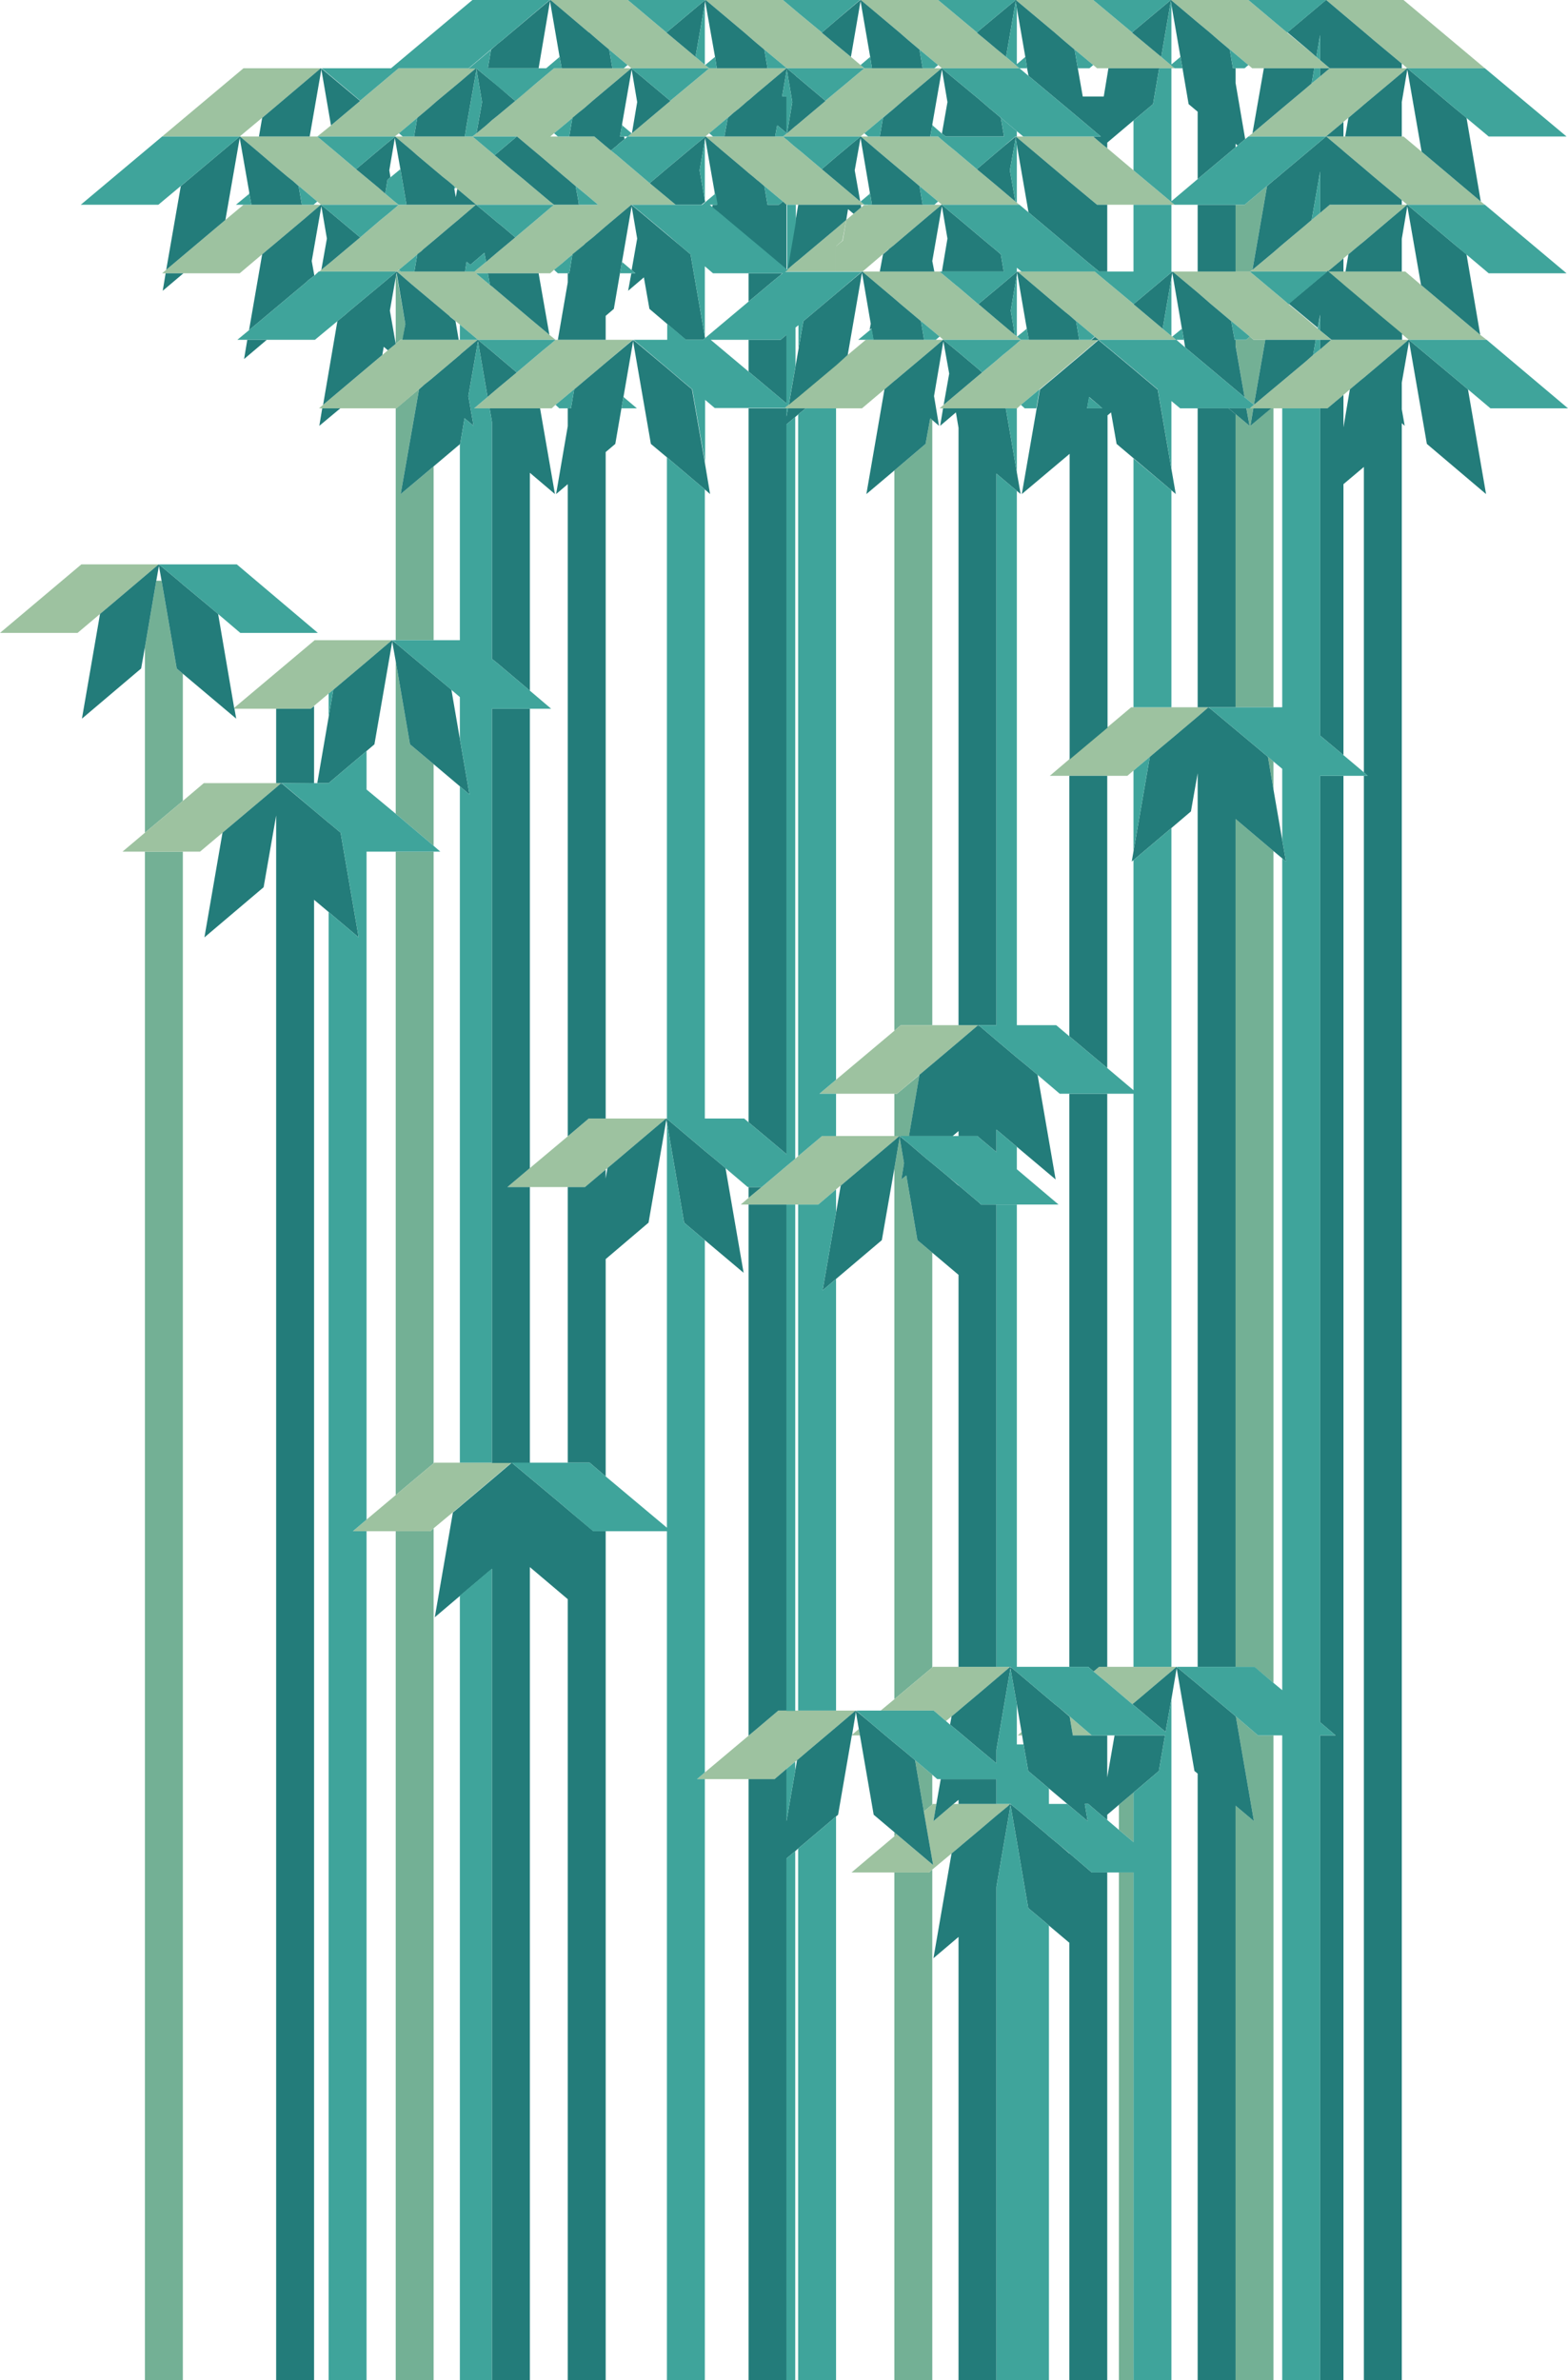 <?xml version="1.0" encoding="utf-8"?>
<!-- Generator: Adobe Illustrator 22.0.1, SVG Export Plug-In . SVG Version: 6.00 Build 0)  -->
<svg version="1.1" id="Layer_1" xmlns="http://www.w3.org/2000/svg" xmlns:xlink="http://www.w3.org/1999/xlink" x="0px" y="0px"
	 viewBox="0 0 537.7 816.1" style="enable-background:new 0 0 537.7 816.1;" xml:space="preserve">
<style type="text/css">
	.st0{fill:none;}
	.st1{fill:#73B095;}
	.st2{fill:#9DC2A0;}
	.st3{fill:#237C7A;}
	.st4{fill:#3FA49B;}
</style>
<title>Layer 40</title>
<polygon class="st0" points="349.6,23.4 352.2,23.4 352.7,26 "/>
<polygon class="st0" points="464.9,131.8 464.9,131.8 462.9,133.5 460.7,146.5 460.7,135.4 "/>
<polygon class="st0" points="482.5,70.2 482.5,70.2 480.7,70.2 480.7,68.6 482.6,70.2 482.5,70.2 "/>
<polygon class="st0" points="401.7,1.6 404.8,19.5 401.7,22.1 "/>
<polygon class="st0" points="110.1,70.2 110,70.2 110,70.2 107.5,70.2 108.8,69.1 110.1,70.2 "/>
<polygon class="st0" points="135.6,46.8 135.5,46.8 135.5,46.8 135.4,46.8 136.8,45.7 138.1,46.8 "/>
<polygon class="st0" points="348.7,2.8 351.6,19.5 348.7,22 "/>
<polygon class="st0" points="207.7,431.7 222.4,419.2 228.5,384 228.7,384.9 228.7,523.8 207.7,506.2 "/>
<polygon class="st0" points="69.9,268.5 62.7,274.6 62.7,231 81,246.4 80.4,242.9 94.7,242.9 94.7,268.5 "/>
<polygon class="st0" points="112.7,268.5 112.7,268.5 112.7,268.5 "/>
<polygon class="st0" points="108.8,268.5 107.7,268.5 107.7,242 112.7,237.8 112.7,245.8 "/>
<polygon class="st0" points="366.7,635.4 366.7,635.5 363,632.3 "/>
<polygon class="st0" points="135.7,512.6 125.7,521 125.7,292 135.7,292 "/>
<polygon class="st0" points="248.8,400.5 245,397.3 256.4,407 256.7,407 256.7,410.7 254,413 256.7,413 256.7,595.1 241.7,607.7 
	241.7,425.2 255,436.4 "/>
<polygon class="st0" points="194.7,517.6 194.7,517.6 192,515.3 "/>
<rect x="181.7" y="407" class="st0" width="13" height="94.6"/>
<polygon class="st0" points="436.7,61.9 438.3,60.6 436.7,61.9 "/>
<polygon class="st0" points="462.4,40.4 461.3,46.8 460.7,46.8 460.7,41.8 464.4,38.7 464.4,38.7 "/>
<polygon class="st0" points="439.7,294.3 439.7,579.5 436.7,577 436.7,291.8 "/>
<polygon class="st0" points="379.7,50.8 379.7,48.9 388.7,41.3 388.7,58.4 "/>
<polygon class="st0" points="323,45.8 319.8,43 319.7,42.7 323,23.8 324.9,35 "/>
<polygon class="st0" points="154.8,236.5 151,233.3 157.7,238.9 157.7,253.4 "/>
<path class="st0" d="M403.4,571.5h-1.7V283.9l6.7-5.7l2.3-13.1v306.4H403.4z"/>
<polygon class="st0" points="401.7,69 401.7,23.4 402.8,23.4 405.5,23.4 407.6,35.7 410.7,38.3 410.7,61.4 "/>
<polygon class="st0" points="135.7,279 125.7,270.7 125.7,257.5 128.4,255.2 134.5,220 135.7,226.7 "/>
<polygon class="st0" points="157.7,501.5 148.9,501.5 148.7,501.7 148.7,292 151.1,292 148.7,290 148.7,262 157.7,269.6 "/>
<polygon class="st0" points="273.7,603.2 273.7,603.2 273.3,603.5 272.7,607.1 272.7,604 "/>
<polygon class="st0" points="366,618.5 359.7,618.5 359.7,613.2 "/>
<polygon class="st0" points="383.7,618.8 383.7,627.4 379.7,624 379.7,622.2 "/>
<polygon class="st0" points="321.4,610 322.6,610 321.1,618.5 319.9,618.5 319.7,618.7 319.7,608.5 "/>
<polygon class="st0" points="328.7,618.5 327,618.5 328.7,617.1 "/>
<polygon class="st0" points="480.7,93.1 480.7,81.9 482.6,70.7 487.3,97.7 481.9,93.1 "/>
<polygon class="st0" points="366.7,666.1 366.7,816.1 359.7,816.1 359.7,660.2 "/>
<rect x="436.7" y="595" class="st0" width="3" height="221.1"/>
<rect x="379.7" y="642" class="st0" width="4" height="174.1"/>
<polygon class="st0" points="403.5,572 409.6,607.2 410.7,608.1 410.7,816.1 401.7,816.1 401.7,582.6 "/>
<rect x="460.7" y="266" class="st0" width="7" height="550.1"/>
<polygon class="st0" points="483,116.5 483,116.5 480.7,116.5 480.7,114.5 483.1,116.5 483.1,116.5 "/>
<polygon class="st0" points="460.7,166.1 467.7,160.1 467.7,264.8 460.7,258.9 "/>
<polygon class="st0" points="287.4,622.2 292.1,595 294.9,595 299.6,622.2 306.7,628.2 306.7,629.6 292,642 306.7,642 306.7,816.1 
	286.7,816.1 286.7,622.8 "/>
<rect x="207.7" y="525" class="st0" width="21" height="291.1"/>
<polygon class="st0" points="328.7,633.5 328.7,633.5 326.3,635.5 320.1,671.4 328.7,664.1 328.7,816.1 319.7,816.1 319.7,641 "/>
<polygon class="st0" points="157.7,516.5 157.7,516.5 155.3,518.5 149.1,554.4 157.7,547.1 157.7,816.1 148.7,816.1 148.7,524 "/>
<rect x="125.7" y="525" class="st0" width="10" height="291.1"/>
<polygon class="st0" points="216.6,45.7 216.6,45.7 213.4,43 213.3,42.7 216.6,23.8 218.5,35 "/>
<rect x="241.7" y="610" class="st0" width="15" height="206.1"/>
<polygon class="st0" points="273.7,633.8 273.7,816.1 272.7,816.1 272.7,634.7 "/>
<polygon class="st0" points="241.8,22.3 241.7,22.2 241.7,1.4 241.8,0.4 245.2,19.5 "/>
<polygon class="st0" points="88.8,46.8 82.3,46.8 82.3,46.8 82.3,46.8 82.2,46.8 93.7,37.2 89.9,40.4 "/>
<polygon class="st0" points="187.3,23.4 184.6,23.4 188.6,0.4 191.9,19.5 "/>
<polygon class="st0" points="170.7,15.1 172.2,13.8 170.7,15.1 "/>
<polygon class="st0" points="108.8,46.8 108.8,46.8 106.2,46.8 110.2,23.8 113.5,43 "/>
<polygon class="st0" points="135.7,117.9 135.7,117.9 133.7,106.5 135.7,95.1 "/>
<polygon class="st0" points="112.1,81.8 110.2,92.5 109.5,93.1 109.3,93.1 107.8,94.4 106.9,89.5 110.2,70.7 "/>
<polygon class="st0" points="85.4,66.5 80.9,70.2 83.5,70.2 77.3,75.4 82.2,47.3 85.5,66.1 "/>
<polygon class="st0" points="295.1,22.3 291.8,19.5 295.1,0.4 298.4,19.5 "/>
<polygon class="st0" points="433.4,23.4 429.5,45.7 428.1,46.8 428.1,46.8 427,47.7 423.7,28.4 423.7,23.4 426.8,23.4 428.1,22.3 
	429.4,23.4 "/>
<polygon class="st0" points="380.1,23.4 378.5,33.1 371.3,33.1 369.6,23.4 373.6,23.4 374.9,22.3 376.2,23.4 "/>
<polygon class="st0" points="482.5,23.4 482.5,23.4 480.7,23.4 480.7,21.8 482.6,23.4 482.5,23.4 "/>
<polygon class="st0" points="480.7,46.8 480.7,35 482.6,23.8 487.5,52 481.3,46.8 "/>
<polygon class="st0" points="157.7,219.5 148.7,219.5 148.7,159.9 157.7,152.3 "/>
<polygon class="st0" points="216.5,23.4 216.5,23.4 216.4,23.4 213.9,23.4 215.2,22.3 216.6,23.4 "/>
<polygon class="st0" points="322.9,23.4 322.9,23.4 322.9,23.4 320.4,23.4 321.7,22.3 323,23.4 "/>
<polygon class="st0" points="194.7,548.2 194.7,816.1 181.7,816.1 181.7,537.3 "/>
<path class="st0" d="M348.9,93.1h-0.2v-1.3l1.6,1.3C350.3,93.1,348.9,93.1,348.9,93.1z"/>
<polygon class="st0" points="350,169.4 348.7,162 348.7,139.9 348.8,139.9 350.1,138.8 351.4,139.9 355.4,139.9 350.3,169.4 
	366.7,155.6 366.7,260.3 360,266 366.7,266 366.7,355.3 362.1,351.5 348.7,351.5 348.7,168.3 "/>
<polygon class="st0" points="305.3,131.8 305.3,131.8 303.3,133.5 297.1,169.4 306.7,161.3 306.7,353.4 286.7,370.2 286.7,139.9 
	295.6,139.9 "/>
<polygon class="st0" points="273.7,70.4 272.7,76.2 272.7,70.2 273.7,70.2 "/>
<polygon class="st0" points="243.2,70.2 244.4,70.2 244.2,71.1 "/>
<polygon class="st0" points="218.5,81.8 216.6,92.6 213.3,89.8 216.6,70.7 "/>
<polygon class="st0" points="273.7,119.8 272.7,125.6 272.7,112.3 273.7,111.5 "/>
<polygon class="st0" points="245,66.5 241.8,69.2 241.7,68.6 241.7,48.2 241.8,47.3 245.1,66.1 "/>
<polygon class="st0" points="322.9,70.2 322.9,70.2 322.9,70.2 320.4,70.2 321.7,69.1 323,70.2 "/>
<polygon class="st0" points="349.6,70.2 348.7,69.5 348.7,49.7 352.7,72.8 349.6,70.2 "/>
<polygon class="st0" points="402,115.4 401.7,115.2 401.7,95.4 402,93.6 405.3,112.7 "/>
<polygon class="st0" points="298.2,66.5 295.1,69.1 295,69.1 293.1,58.4 295.1,47.3 298.3,66.1 "/>
<polygon class="st0" points="222.8,62.8 222.8,62.8 224.9,61 224.9,61 "/>
<polygon class="st0" points="298.6,111.1 298.3,113.2 294.3,116.5 296.9,116.5 290.7,121.7 295.6,93.6 "/>
<polygon class="st0" points="244.5,93.7 256.7,93.7 256.7,103.4 241.8,115.9 241.7,115.4 241.7,91.3 "/>
<polygon class="st0" points="328.7,406.5 325,403.3 328.7,406.4 "/>
<polygon class="st0" points="208.3,400.5 207.7,404.1 207.7,401 212.1,397.3 "/>
<polygon class="st0" points="424.4,49.9 423.7,50.5 423.7,49.3 "/>
<polygon class="st0" points="406.4,119.1 403.4,116.5 406,116.5 "/>
<polygon class="st0" points="403.2,169.4 401.7,160.8 401.7,137.4 404.7,139.9 410.7,139.9 410.7,242.5 401.7,242.5 401.7,168.1 "/>
<polygon class="st0" points="131.1,121.7 131.6,118.9 133,120.1 "/>
<polygon class="st0" points="53.6,199.1 54.5,194 55.4,199.1 "/>
<polygon class="st0" points="292.2,594.8 293.5,587 294.5,592.8 "/>
<polygon class="st0" points="292.7,73.3 290.2,75.4 290.8,71.7 "/>
<polygon class="st0" points="323,93.1 322.2,93.1 322.2,93.1 320.4,93.1 319.7,89.5 323,70.7 324.9,81.8 "/>
<polygon class="st0" points="302.8,87.2 301.7,93.1 295.7,93.1 295.7,93.1 304.7,85.5 304.8,85.6 "/>
<polygon class="st0" points="328.7,389.5 326.7,389.5 328.7,387.9 "/>
<polygon class="st0" points="348.7,115.3 348.7,94.2 348.8,93.6 352.1,112.7 348.8,115.4 "/>
<polygon class="st0" points="323.4,116.5 323.4,116.5 320.9,116.5 322.2,115.4 323.5,116.5 323.5,116.5 "/>
<polygon class="st0" points="295.2,70.2 296.4,70.2 295.3,71.1 "/>
<polygon class="st0" points="322,146 320.3,135.8 323.5,117 325.5,128.1 323.6,138.8 322.2,139.9 323.4,139.9 322.4,146 
	327.8,141.4 328.7,146.7 328.7,351.5 319.7,351.5 319.7,144 "/>
<polygon class="st0" points="243.6,169.4 241.7,158.6 241.7,137.1 245,139.9 256.7,139.9 256.7,384.8 255.1,383.5 241.7,383.5 
	241.7,167.8 "/>
<polygon class="st0" points="436.7,261.1 439.7,263.6 439.7,288 436.7,270.7 "/>
<rect x="436.7" y="139.9" class="st0" width="3" height="102.6"/>
<rect x="379.7" y="70.2" class="st0" width="9" height="22.9"/>
<polygon class="st0" points="242,46.8 242,46.8 241.9,46.8 241.9,46.8 243.2,45.7 244.5,46.8 "/>
<polygon class="st0" points="295.2,46.8 295.2,46.8 295.1,46.8 295.1,46.8 296.4,45.7 297.7,46.8 "/>
<polygon class="st0" points="348.7,45 350.9,46.8 348.7,46.8 "/>
<polygon class="st0" points="364.7,60.6 366.7,62.3 366.7,62.3 "/>
<path class="st0" d="M402.1,93.1h-0.5V70.2h9v22.9H402.1z"/>
<path class="st0" d="M228.4,383.5h-20.7V155l3.3-2.8l2.1-12.2h5.3l-4.6-3.9l3.3-19.1l6.1,35.3l5.5,4.6v226.6H228.4z"/>
<polygon class="st0" points="181.7,236.8 181.7,162.1 190.3,169.4 185.2,139.9 189.2,139.9 190.5,138.8 191.8,139.9 194.7,139.9 
	194.7,146.1 190.7,169.4 194.7,166 194.7,389.6 181.7,400.5 181.7,242.9 189.1,242.9 "/>
<polygon class="st0" points="157.7,111.3 157.7,116.5 157.3,116.5 156.2,110.1 154.2,108.5 154.3,108.5 "/>
<polygon class="st0" points="379.7,609.4 379.7,595 382.2,595 "/>
<polygon class="st0" points="350.3,593.8 349,595 350.5,595 351,598.1 348.7,598.1 348.7,584.4 "/>
<rect x="272.7" y="413" class="st0" width="1" height="173.6"/>
<path class="st0" d="M302.4,425.2l4.3-24.7v182l-4.7,4h-15.3v-148L302.4,425.2z"/>
<polygon class="st0" points="379.7,249.4 379.7,142.5 381,141.4 382.9,152.2 388.7,157.2 388.7,242.5 387.9,242.5 "/>
<polygon class="st0" points="273.7,396.4 272.7,397.3 272.7,143 273.7,142.1 "/>
<polygon class="st0" points="133.9,60.8 133.5,58.4 135.4,47.3 137.3,58 "/>
<path class="st0" d="M217,116.5h-9.3v-8.2l2.8-2.3l2.1-12.3h3.9l-1,6l5.4-4.6l1.9,10.8l6,5.1v5.5L217,116.5L217,116.5z"/>
<polygon class="st0" points="328.7,571.5 319.9,571.5 319.7,571.7 319.7,429.5 328.7,437.1 "/>
<polygon class="st0" points="363,413 348.7,400.9 348.7,393.2 362,404.4 355.8,368.5 352,365.3 363.4,375 366.7,375 366.7,571.5 
	348.7,571.5 348.7,413 "/>
<polygon class="st0" points="184.7,93.7 188.6,93.7 190,92.6 191.3,93.7 194.7,93.7 194.7,96.8 191.3,116.5 190.5,116.5 
	190.5,116.5 188.4,114.8 "/>
<rect x="286.7" y="375" class="st0" width="20" height="14.6"/>
<polygon class="st0" points="256.7,127.4 243.7,116.5 256.7,116.5 "/>
<rect x="379.7" y="375" class="st0" width="9" height="196.6"/>
<polygon class="st0" points="156.3,67.6 155.8,64.8 156.3,64.3 156.8,64.8 "/>
<polygon class="st0" points="288.3,406.5 286.7,415.8 286.7,407.9 292.1,403.3 "/>
<polygon class="st0" points="328.7,586.5 326.3,588.5 325.8,591.3 324.4,590.1 328.7,586.5 "/>
<polygon class="st0" points="214,46.8 215.2,46.8 214.2,47.7 "/>
<polygon class="st0" points="460.7,88.6 464.4,85.5 464.4,85.6 462.4,87.2 461.4,93.1 460.7,93.1 "/>
<polygon class="st0" points="379.7,266 386.6,266 388.7,264.2 388.7,291.9 388.1,295.4 388.7,294.9 388.7,373.8 379.7,366.2 "/>
<polygon class="st0" points="188.6,46.8 190,45.7 191.3,46.8 "/>
<polygon class="st0" points="112.7,312.7 112.7,816.1 107.7,816.1 107.7,308.5 "/>
<polygon class="st0" points="68.6,292 80.1,282.3 76.3,285.5 70.1,321.4 90.4,304.2 94.7,279.6 94.7,816.1 62.7,816.1 62.7,292 "/>
<rect x="383.7" y="642" class="st1" width="5" height="174.1"/>
<polygon class="st1" points="388.7,614.6 388.7,631.6 383.7,627.4 383.7,618.8 "/>
<rect x="49.7" y="292" class="st1" width="13" height="524.1"/>
<polygon class="st1" points="55.4,199.1 60.6,229.2 62.7,231 62.7,274.6 49.7,285.5 49.7,221.9 53.6,199.1 "/>
<path class="st1" d="M307.6,375l11.5-9.6l-3.8,3.2l-3.6,21h-5V375H307.6z"/>
<polygon class="st1" points="319.7,618.7 316.8,621.1 313.8,603.5 310,600.3 319.7,608.5 "/>
<polygon class="st1" points="318.6,642 319.7,641 319.7,816.1 306.7,816.1 306.7,642 "/>
<polygon class="st1" points="319,143.4 319.7,144 319.7,351.5 308.9,351.5 306.7,353.4 306.7,161.3 317.4,152.2 "/>
<polygon class="st1" points="306.7,629.6 306.7,628.2 307.5,628.9 "/>
<polygon class="st1" points="310,398.8 309.1,404.4 310.8,403 314.6,425.2 319.7,429.5 319.7,571.7 306.7,582.6 306.7,400.6 
	308.5,390 "/>
<polygon class="st1" points="145.6,131.8 145.6,131.8 143.7,133.5 137.4,169.4 148.7,159.9 148.7,219.5 135.7,219.5 135.7,139.9 
	136,139.9 "/>
<polygon class="st1" points="148.7,501.7 135.7,512.6 135.7,292 148.7,292 "/>
<polygon class="st1" points="135.9,93.6 139,111.1 138.1,116.5 137.3,116.5 135.7,117.9 135.7,95.1 "/>
<polygon class="st1" points="135.7,279 135.7,226.7 140.6,255.2 148.7,262 148.7,290 "/>
<polygon class="st1" points="147.6,525 148.7,524 148.7,816.1 135.7,816.1 135.7,525 "/>
<polygon class="st1" points="136.1,93.1 136.1,93.1 136.8,92.6 137.4,93.1 "/>
<polygon class="st1" points="433.9,116.5 430,138.8 430,138.8 426.8,136.2 423.7,118.4 423.7,116.5 427.3,116.5 428.6,115.4 
	429.9,116.5 "/>
<polygon class="st1" points="434.5,63.8 429.5,92.5 428.7,93.1 428.6,93.1 428.6,93.1 423.7,93.1 423.7,70.2 426.8,70.2 436.7,61.9 
	436.7,61.9 "/>
<polygon class="st1" points="436.7,291.8 436.7,577 430.1,571.5 423.7,571.5 423.7,280.8 "/>
<polygon class="st1" points="423.7,619.1 430,624.4 423.8,588.5 423.7,588.5 423.7,588.4 431.4,595 436.7,595 436.7,816.1 
	423.7,816.1 "/>
<polygon class="st1" points="436.7,270.7 434.8,259.5 431,256.3 436.7,261.1 "/>
<polygon class="st1" points="423.7,142 428.5,146 427.4,139.9 428.6,139.9 429.8,139.9 428.8,146 435.9,139.9 436.7,139.9 
	436.7,242.5 423.7,242.5 "/>
<g>
	<polygon class="st2" points="134.4,219.5 134.4,219.5 107.9,219.5 80.3,242.7 80.4,243 94.7,243 106.6,243 107.7,242 112.7,237.8 
		118.1,233.3 125.7,226.9 	"/>
	<polygon class="st2" points="319.7,364.8 328.7,357.2 335.4,351.5 335.4,351.5 328.7,351.5 319.7,351.5 308.9,351.5 306.7,353.4 
		286.7,370.2 281,375 286.7,375 306.7,375 307.6,375 319.1,365.3 	"/>
	<polygon class="st2" points="410.7,242.5 401.7,242.5 388.7,242.5 387.9,242.5 379.7,249.4 366.7,260.3 360,266 366.7,266 
		379.7,266 386.6,266 388.7,264.2 398.1,256.3 401.7,253.3 410.7,245.7 414.4,242.5 414.4,242.5 	"/>
	<polygon class="st2" points="170.7,501.5 168.7,501.5 157.7,501.5 148.9,501.5 148.7,501.7 135.7,512.6 125.7,521 121,525 
		125.7,525 135.7,525 147.6,525 148.7,524 157.7,516.5 159.1,515.3 168.7,507.2 170.7,505.5 175.4,501.5 175.4,501.5 	"/>
	<polygon class="st2" points="207.7,383.5 201.9,383.5 194.7,389.6 181.7,400.5 174,407 181.7,407 194.7,407 200.6,407 207.7,401 
		212.1,397.3 228.4,383.5 228.4,383.5 	"/>
	<polygon class="st2" points="94.7,268.5 69.9,268.5 62.7,274.6 49.7,285.5 42,292 49.7,292 62.7,292 68.6,292 80.1,282.3 94.7,270 
		96.4,268.5 96.4,268.5 	"/>
	<polygon class="st2" points="54.4,193.5 27.9,193.5 0,217 26.6,217 38.1,207.3 54.4,193.5 	"/>
	<polygon class="st2" points="308.4,389.5 308.4,389.5 306.7,389.5 286.7,389.5 281.9,389.5 273.7,396.4 272.7,397.3 272.1,397.8 
		269.7,399.8 261.2,407 259.7,408.2 256.7,410.7 254,413 256.7,413 259.7,413 269.7,413 272.7,413 273.7,413 280.6,413 286.7,407.8 
		292.1,403.3 306.7,391 	"/>
	<polygon class="st2" points="401.7,571.5 388.7,571.5 379.7,571.5 376.9,571.5 375,573.1 379.7,577 388.3,584.3 388.7,584 
		401.7,573 403.4,571.5 403.4,571.5 	"/>
	<polygon class="st2" points="349,595 350.5,595 350.3,593.8 	"/>
	<polygon class="st2" points="363,585.3 366.7,588.5 366.8,588.5 367.9,595 374.4,595 366.7,588.4 	"/>
	<polygon class="st2" points="345.7,618.5 341.7,618.5 335.7,618.5 328.7,618.5 327,618.5 320.1,624.4 321.1,618.5 319.9,618.5 
		319.7,618.7 316.8,621.1 319.7,637.8 320,639.4 319.7,639.2 307.5,628.9 306.7,629.6 292,642 306.7,642 318.6,642 319.7,641 
		328.7,633.5 330.1,632.3 335.7,627.6 341.7,622.5 345.7,619.2 346.4,618.5 346.4,618.5 	"/>
	<polygon class="st2" points="292.1,595 294.9,595 294.5,592.8 292.2,594.8 	"/>
	<polygon class="st2" points="341.7,571.5 335.7,571.5 328.7,571.5 319.9,571.5 319.7,571.7 306.7,582.6 302,586.5 306.7,586.5 
		319.7,586.5 320.2,586.5 324.4,590.1 328.7,586.5 330.1,585.3 335.7,580.6 341.7,575.5 346.4,571.5 346.4,571.5 	"/>
	<polygon class="st2" points="293.4,586.5 286.7,586.5 273.7,586.5 272.7,586.5 269.7,586.5 266.9,586.5 259.7,592.6 256.7,595.1 
		241.7,607.7 239,610 241.7,610 256.7,610 259.7,610 265.6,610 269.7,606.5 272.7,604 273.7,603.2 277.1,600.3 286.7,592.2 
		293.4,586.5 	"/>
	<polygon class="st2" points="460.7,5 467.7,10.9 471.1,13.8 480.7,21.8 482.6,23.4 482.6,23.4 482.7,23.4 482.7,23.4 483,23.4 
		509.2,23.4 481.3,0 454.8,0 454.8,0 454.9,0.1 	"/>
	<polygon class="st2" points="414.8,11.1 417.9,13.8 423.7,18.6 428.1,22.3 429.4,23.4 433.4,23.4 439.7,23.4 447.7,23.4 
		450.7,23.4 452.7,23.4 456,23.4 452.7,20.6 451.4,19.5 447.7,16.4 441.4,11.2 441.4,11.1 441.3,11.1 428.1,0 428.1,0 401.6,0 
		401.6,0 410.7,7.7 	"/>
	<polygon class="st2" points="348.7,0.3 361.6,11.1 364.7,13.8 374.9,22.3 376.2,23.4 380.1,23.4 388.7,23.4 397.5,23.4 400.2,23.4 
		401.7,23.4 402.8,23.4 401.7,22.5 401.5,22.3 398.2,19.5 388.7,11.6 388.2,11.2 388.2,11.1 374.9,0 374.9,0 348.4,0 348.4,0 
		348.5,0.1 	"/>
	<polygon class="st2" points="311.5,13.8 321.7,22.3 323,23.4 323,23.4 323.1,23.4 323.1,23.4 323.4,23.4 326.9,23.4 328.7,23.4 
		335.7,23.4 341.7,23.4 344.3,23.4 347,23.4 348.7,23.4 349.6,23.4 348.7,22.7 348.3,22.3 345,19.5 341.7,16.8 338.5,14.1 
		335.7,11.8 335,11.2 335,11.1 321.7,0 321.7,0 295.2,0 295.2,0 308.4,11.1 	"/>
	<polygon class="st2" points="258.3,13.8 259.7,15 268.5,22.3 269.8,23.4 269.8,23.4 269.9,23.4 269.9,23.4 270.2,23.4 272.7,23.4 
		273.7,23.4 273.7,23.4 286.7,23.4 291.1,23.4 293.7,23.4 296.4,23.4 295.1,22.3 291.8,19.5 286.7,15.3 281.8,11.2 281.8,11.1 
		273.7,4.4 268.5,0 268.4,0 242,0 242,0 255.2,11.1 	"/>
	<polygon class="st2" points="241.7,22.2 238.5,19.5 228.7,11.3 228.5,11.2 228.5,11.1 215.3,0 215.2,0 188.8,0 188.8,0 201.9,11.1 
		202,11.1 205.1,13.8 207.7,16 215.2,22.3 216.5,23.4 216.6,23.4 216.7,23.4 216.7,23.4 217,23.4 220.5,23.4 228.7,23.4 237.9,23.4 
		240.5,23.4 241.7,23.4 243.2,23.4 241.8,22.3 	"/>
	<polygon class="st2" points="82.1,46.8 82.1,46.8 82.2,46.8 82.2,46.8 93.7,37.2 110,23.4 110,23.4 83.5,23.4 55.6,46.8 81.8,46.8 
			"/>
	<polygon class="st2" points="131.5,46.8 135,46.8 135.3,46.8 135.4,46.8 135.4,46.8 135.4,46.8 136.8,45.7 146.9,37.2 150,34.5 
		157.7,28.1 163.2,23.4 163.2,23.4 160.7,23.4 157.7,23.4 136.8,23.4 136.7,23.4 123.5,34.5 123.5,34.6 113.5,43 108.8,46.8 
		114.1,46.8 	"/>
	<polygon class="st2" points="241.7,46.8 241.7,46.8 241.8,46.8 241.8,46.8 241.9,46.8 243.2,45.7 251.5,38.7 253.4,37.2 
		256.5,34.5 256.7,34.4 258.2,33.1 259.7,31.8 264,28.2 269.7,23.4 269.7,23.4 267.1,23.4 263.2,23.4 259.7,23.4 245.8,23.4 
		243.2,23.4 243.2,23.4 241.7,24.7 237,28.6 229.9,34.5 229.9,34.6 228.7,35.6 219.9,43 216.7,45.7 216.6,45.7 215.3,46.8 
		216.5,46.8 217.9,46.8 220.5,46.8 222.5,46.8 228.7,46.8 237.9,46.8 241.5,46.8 	"/>
	<polygon class="st2" points="286.7,31.5 283.1,34.5 283.1,34.6 273.7,42.5 273.1,43 272.7,43.3 269.9,45.7 269.8,45.7 269.7,45.8 
		268.5,46.8 269.7,46.8 269.7,46.8 271.1,46.8 272.7,46.8 273.7,46.8 273.8,46.8 275.8,46.8 286.7,46.8 291.1,46.8 294.7,46.8 
		294.9,46.8 295,46.8 295,46.8 295.1,46.8 296.4,45.7 304.7,38.7 306.6,37.2 309.7,34.5 317.2,28.2 322.9,23.4 322.9,23.4 
		320.4,23.4 316.4,23.4 299,23.4 296.4,23.4 296.4,23.4 290.2,28.6 	"/>
	<polygon class="st2" points="449.8,28.6 447.7,30.4 439.7,37.1 429.5,45.7 428.1,46.8 429.3,46.8 435.4,46.8 439.7,46.8 
		447.7,46.8 452.7,46.8 454.3,46.8 454.6,46.8 454.6,46.8 454.7,46.8 454.7,46.8 460.7,41.8 464.4,38.7 466.2,37.2 467.7,35.9 
		476.9,28.2 480.7,25 482.5,23.4 482.5,23.4 480.7,23.4 476,23.4 467.7,23.4 460.7,23.4 458.7,23.4 456,23.4 452.7,26.2 	"/>
	<polygon class="st2" points="481.3,46.8 480.7,46.8 480.1,46.8 478.6,46.8 474,46.8 467.7,46.8 461.3,46.8 460.7,46.8 454.8,46.8 
		454.8,46.8 460.5,51.6 460.7,51.8 467.7,57.7 471.1,60.6 472.9,62.1 480.7,68.6 482.6,70.2 482.6,70.2 482.7,70.2 482.7,70.2 
		483,70.2 501.9,70.2 508,70.2 509.2,70.2 507.8,69.1 487.5,52 	"/>
	<polygon class="st2" points="401.7,69.3 401.5,69.1 388.7,58.4 379.7,50.8 378.5,49.9 375.9,47.7 374.9,46.8 373.7,46.8 
		367.6,46.8 366.7,46.8 350.9,46.8 348.7,46.8 348.4,46.8 348.4,46.8 348.7,47.1 364.7,60.6 366.7,62.3 376.2,70.2 379.7,70.2 
		388.7,70.2 400.2,70.2 401.7,70.2 402.8,70.2 	"/>
	<polygon class="st2" points="348.7,69.5 348.2,69.1 345,66.4 341.7,63.6 335.7,58.6 335,58 335,58 328.7,52.7 327.9,52 325.3,49.9 
		322.7,47.7 321.7,46.8 321.7,46.8 320.5,46.8 319,46.8 314.4,46.8 301.7,46.8 297.7,46.8 295.2,46.8 295.2,46.8 300.8,51.6 
		308.4,58 311.5,60.6 313.3,62.1 321.7,69.1 323,70.2 323,70.2 323.1,70.2 323.1,70.2 323.4,70.2 326.9,70.2 328.7,70.2 335.7,70.2 
		341.7,70.2 342.3,70.2 344.3,70.2 348.4,70.2 348.7,70.2 349.6,70.2 	"/>
	<polygon class="st2" points="267.2,46.8 265.8,46.8 261.1,46.8 259.7,46.8 256.7,46.8 248.4,46.8 244.5,46.8 242,46.8 242,46.8 
		247.6,51.6 255.2,58 256.7,59.3 258.3,60.6 259.7,61.8 260.1,62.1 268.5,69.1 269.7,70.2 269.8,70.2 272.7,70.2 273.7,70.2 
		273.7,70.2 286.7,70.2 289.1,70.2 291.1,70.2 293.7,70.2 295.2,70.2 296.4,70.2 295.1,69.1 295,69.1 291.8,66.4 286.7,62.1 
		281.8,58 281.8,58 274.7,52 273.7,51.2 272.7,50.4 272.1,49.9 269.7,47.8 269.5,47.7 268.5,46.8 268.4,46.8 	"/>
	<polygon class="st2" points="222.8,62.8 222.8,62.8 211.5,53.2 209.5,51.6 207.7,50.1 203.8,46.8 195.2,46.8 194.7,46.8 
		191.3,46.8 188.7,46.8 190,45.7 194.7,41.8 198.3,38.7 200.2,37.2 203.3,34.5 207.7,30.8 210.8,28.2 216.5,23.4 216.4,23.4 
		213.9,23.4 210,23.4 207.7,23.4 194.7,23.4 192.6,23.4 190,23.4 190,23.4 183.8,28.6 178.4,33.1 176.7,34.5 176.7,34.6 170.7,39.6 
		168.7,41.2 166.7,43 163.4,45.7 163.4,45.7 162,46.8 163.2,46.8 164.7,46.8 167.3,46.8 168.7,46.8 169.3,46.8 170.7,46.8 
		176.8,46.8 177.1,46.8 177.1,46.8 177.2,46.8 177.2,46.8 177.3,46.8 177.3,46.8 181.7,50.5 186,54.1 192.9,60 193.6,60.6 
		194.7,61.5 196.2,62.8 201.2,66.9 205.1,70.2 198.5,70.2 197.3,70.2 194.7,70.2 191.2,70.2 190,70.2 190,70.2 188.9,71.1 
		186.3,73.3 182.3,76.7 181.7,77.2 176.7,81.4 176.7,81.4 170.7,86.4 168.7,88.1 166.7,89.8 163.4,92.5 162.6,93.2 162.6,93.1 
		160.7,93.1 159.5,93.1 158.5,93.1 157.7,93.1 154.1,93.1 151.9,93.1 148.7,93.1 142.1,93.1 137.4,93.1 136.1,93.1 136.1,93.1 
		141.3,97.6 148.7,103.8 152.4,106.9 154.3,108.5 157.7,111.3 163.9,116.5 163.9,116.5 164,116.5 164,116.5 164.3,116.5 
		168.7,116.5 170.7,116.5 181.7,116.5 182,116.5 188.7,116.5 190.5,116.5 188.4,114.8 181.7,109.2 170.7,99.9 168.7,98.2 168,97.7 
		163.2,93.7 164.7,93.7 167.3,93.7 168.7,93.7 170.7,93.7 181.7,93.7 184.7,93.7 188.7,93.7 190,92.5 192.6,90.4 194.7,88.6 
		200.2,84 200.8,83.4 203.3,81.4 207.7,77.6 216.5,70.2 216.5,70.2 216.5,70.2 216.6,70.2 216.7,70.2 216.7,70.2 217,70.2 
		220.5,70.2 228.7,70.2 231.7,70.2 228.7,67.7 	"/>
	<polygon class="st2" points="188.6,69.1 181.7,63.3 179.7,61.6 175.3,58 170.7,54.1 169.6,53.2 169.6,53.2 168.7,52.4 168.2,52 
		165.7,49.9 163.1,47.7 162,46.8 159.4,46.8 157.7,46.8 150.6,46.8 142,46.8 138.1,46.8 135.6,46.8 135.5,46.8 141.2,51.6 143,53.2 
		151.8,60.6 153.7,62.1 156.3,64.3 156.8,64.8 157.7,65.5 163.3,70.2 163.4,70.2 163.4,70.2 163.5,70.2 163.8,70.2 168.7,70.2 
		170.7,70.2 173.2,70.2 181.2,70.2 181.7,70.2 182.7,70.2 187.3,70.2 188.8,70.2 190,70.2 188.6,69.1 	"/>
	<polygon class="st2" points="132.1,66.4 129.7,64.3 122.1,58 122.1,58 115,52 108.8,46.8 108.8,46.8 106.2,46.8 88.8,46.8 
		82.3,46.8 82.3,46.8 88,51.6 95.5,58 98.6,60.6 100.5,62.1 108.8,69.1 110.1,70.2 110.2,70.2 110.2,70.2 110.3,70.2 110.5,70.2 
		114.1,70.2 122.7,70.2 129.4,70.2 131.4,70.2 135.5,70.2 136.7,70.2 135.3,69.1 	"/>
	<polygon class="st2" points="62.9,93.7 82.2,93.7 91.9,85.5 93.7,84 104.4,75 110,70.2 110,70.2 107.5,70.2 103.5,70.2 90.8,70.2 
		86.2,70.2 84.8,70.2 83.5,70.2 77.3,75.4 57,92.5 55.6,93.7 56.8,93.7 	"/>
	<polygon class="st2" points="144.5,86.1 145.1,85.5 146.9,84 150,81.4 154.6,77.5 157.6,75 157.7,74.9 163.2,70.2 163.2,70.2 
		157.7,70.2 156.8,70.2 155.9,70.2 149.3,70.2 144.1,70.2 139.4,70.2 138,70.2 136.8,70.2 136.7,70.2 135.7,71.1 133.1,73.3 
		130.5,75.4 123.5,81.4 123.5,81.4 113.5,89.8 110.2,92.5 109.5,93.1 110.1,93.1 114,93.1 116.8,93.1 131.4,93.1 135.6,93.1 
		135.7,93.1 136.1,93.1 136.8,92.5 	"/>
	<polygon class="st2" points="304.7,85.5 304.7,85.5 306.6,84 306.7,83.9 310,81.1 317.2,75 322.9,70.2 322.9,70.2 320.4,70.2 
		316.4,70.2 303.7,70.2 299,70.2 297.6,70.2 296.8,74.8 297.6,70.3 296.3,70.3 295.3,71.1 296.2,76.3 293.7,74.2 296.2,76.3 
		295.3,71.1 292.7,73.3 292.7,73.3 290.2,75.4 289,82.5 286.7,84.4 286.7,93.1 295.7,93.1 295.8,93.1 	"/>
	<polygon class="st2" points="290.2,75.4 286.7,78.4 273.7,89.3 272.7,90.1 269.9,92.5 269.8,92.5 269.7,92.6 269.1,93.1 
		269.7,93.1 269.8,93.1 270.5,93.1 272.7,93.1 273.7,93.1 276.4,93.1 286.7,93.1 286.7,84.4 288.9,82.5 	"/>
	<polygon class="st2" points="460.7,81.8 459.3,73.7 459.3,73.7 460.7,81.8 460.7,88.6 464.4,85.5 466.2,84 467.7,82.8 476.9,75 
		480.7,71.8 482.5,70.2 482.5,70.2 480.7,70.2 476,70.2 467.7,70.2 463.3,70.2 460.7,70.2 458.7,70.2 457.2,70.2 456.2,76.2 
		456.2,76.2 457.2,70.2 456,70.2 452.7,73 452.7,73 449.8,75.4 447.7,77.2 439.7,83.9 436.7,86.5 429.5,92.5 428.7,93.1 429.4,93.1 
		436,93.1 436.7,93.1 439.7,93.1 447.7,93.1 452.7,93.1 455.3,93.1 460.7,88.6 	"/>
	<polygon class="st2" points="507.6,114.8 487.3,97.7 481.9,93.1 480.7,93.1 480,93.1 478.7,93.1 473.4,93.1 467.7,93.1 461.4,93.1 
		460.7,93.1 455.4,93.1 455.3,93.1 460.6,97.6 460.7,97.6 467.7,103.5 471.7,106.9 473.5,108.5 480.7,114.5 483.1,116.5 
		483.2,116.5 483.2,116.5 483.3,116.5 483.6,116.5 501.3,116.5 507.9,116.5 509.8,116.5 	"/>
	<polygon class="st2" points="451.9,112.7 447.7,109.1 441.9,104.3 441.9,104.3 439.7,102.4 436.7,99.9 432.3,96.2 429.3,93.7 
		429.3,93.7 428.7,93.2 428.6,93.1 428.6,93.1 423.7,93.1 410.7,93.1 402.1,93.1 402.1,93.1 410.7,100.3 415.3,104.3 418.4,106.9 
		423.7,111.3 428.6,115.4 429.9,116.5 433.9,116.5 436.7,116.5 439.7,116.5 447.7,116.5 451.2,116.5 452.7,116.5 456.5,116.5 
		452.7,113.3 	"/>
	<polygon class="st2" points="365.2,106.9 366.7,108.1 375.4,115.4 376.7,116.5 376.8,116.5 376.8,116.5 376.9,116.5 377.1,116.5 
		379.7,116.5 380.7,116.5 388.7,116.5 398,116.5 400.7,116.5 401.7,116.5 403.3,116.5 402,115.4 401.7,115.2 398.7,112.7 
		388.7,104.3 388.7,104.3 388.7,104.2 379.7,96.7 376.1,93.7 375.4,93.1 375.4,93.1 373.6,93.1 366.9,93.1 366.7,93.1 350.3,93.1 
		348.9,93.1 348.9,93.1 362.1,104.3 	"/>
	<polygon class="st2" points="348.7,115.3 348,114.8 345.5,112.7 341.7,109.5 335.7,104.4 335.5,104.3 335.5,104.3 328.7,98.5 
		327.7,97.7 325.9,96.2 322.9,93.7 322.2,93.1 322.2,93.1 320.4,93.1 319.7,93.1 319.1,93.1 313.7,93.1 306.7,93.1 301.7,93.1 
		295.7,93.1 295.7,93.1 295.7,93.1 301,97.6 306.7,102.4 308.9,104.3 312,106.9 313.9,108.5 319.7,113.3 322.2,115.4 323.5,116.5 
		323.5,116.5 323.6,116.5 323.6,116.5 323.9,116.5 327.5,116.5 328.7,116.5 335.7,116.5 341.7,116.5 341.7,116.5 344.8,116.5 
		347.5,116.5 348.3,116.5 348.7,116.5 350.1,116.5 348.8,115.4 	"/>
	<polygon class="st2" points="135.7,140 136,140 145.6,131.8 147.5,130.3 148.7,129.3 157.7,121.7 158.1,121.3 163.8,116.5 
		163.8,116.5 157.7,116.5 157.3,116.5 148.7,116.5 144.7,116.5 139.9,116.5 138,116.5 137.3,116.5 135.7,117.9 135.7,117.9 
		133,120.1 131.1,121.7 110.8,138.8 109.4,140 110.5,140 116.7,140 	"/>
	<polygon class="st2" points="186.2,120.1 181.7,123.9 177.2,127.7 177.2,127.7 170.7,133.1 168.7,134.8 167.2,136.1 162.6,140 
		167.9,140 168.7,140 170.7,140 181.7,140 185.2,140 189.2,140 190.5,138.8 194.7,135.3 200.7,130.3 203.8,127.7 207.7,124.4 
		217,116.5 217,116.5 207.7,116.5 197.9,116.5 194.7,116.5 191.3,116.5 190.5,116.5 190.5,116.5 188.9,117.9 	"/>
	<polygon class="st2" points="323.4,116.5 320.9,116.5 319.7,116.5 316.9,116.5 306.7,116.5 304.3,116.5 299.6,116.5 297.7,116.5 
		296.9,116.5 290.7,121.7 286.7,125.1 273.7,136 272.7,136.8 270.4,138.8 270.3,138.8 269.7,139.4 269,140 269.7,140 270.2,140 
		271.6,140 272.7,140 273.7,140 276.3,140 286.7,140 295.6,140 305.3,131.8 306.7,130.6 307.1,130.3 317.8,121.3 319.7,119.7 
		323.4,116.5 	"/>
	<polygon class="st2" points="363.4,127.7 366.7,124.9 371,121.3 376.6,116.5 376.6,116.5 374.1,116.5 370.1,116.5 366.7,116.5 
		352.8,116.5 350.2,116.5 350.1,116.5 348.7,117.7 348.5,117.9 345.9,120.1 343.9,121.7 341.7,123.6 336.8,127.7 336.8,127.7 
		335.7,128.6 328.7,134.5 326.8,136.1 323.6,138.8 322.2,140 323.4,140 327.5,140 328.7,140 329.5,140 335.7,140 341.7,140 
		344.9,140 348.7,140 348.8,140 350.1,138.8 358.5,131.8 360.3,130.3 	"/>
	<polygon class="st2" points="480.7,116.5 476.6,116.5 467.7,116.5 464,116.5 460.7,116.5 459.2,116.5 457.3,116.5 456.5,116.5 
		452.7,119.8 450.3,121.7 447.7,124 439.7,130.7 436.7,133.2 430,138.8 430,138.8 428.6,140 429.8,140 431.3,140 435.9,140 
		436.7,140 439.7,140 447.7,140 452.7,140 455.2,140 460.7,135.4 464.9,131.8 466.7,130.3 467.7,129.5 477.4,121.3 480.7,118.5 
		483,116.5 483,116.5 	"/>
</g>
<g>
	<polygon class="st3" points="460.7,93.1 460.7,88.6 455.3,93.1 455.4,93.1 	"/>
	<polygon class="st3" points="452.7,590.5 458,595 452.7,595 452.7,816.1 460.7,816.1 460.7,266 452.7,266 	"/>
	<path class="st3" d="M452.7,113.3l3.9,3.2h0.8h1.9h1.5h3.3h3.7h8.9h4.1v-2.1l-7.2-6l-1.9-1.6l-4-3.4l-7-5.9l-0.1-0.1l-5.3-4.5h0h0
		h0h0h-0.1v0.1l-0.6,0.5l-1.9,1.6l-5,4.2l-5.8,4.8l5.8,4.8l4.2,3.5l0.8-4.5V113.3z M455.3,93.1L455.3,93.1l-0.1,0.1L455.3,93.1
		L455.3,93.1z"/>
	<polygon class="st3" points="452.7,26.2 456,23.4 452.7,23.4 	"/>
	<polygon class="st3" points="452.7,119.8 456.5,116.5 452.7,116.5 	"/>
	<rect x="410.7" y="70.2" class="st3" width="13" height="22.9"/>
	<polygon class="st3" points="201.9,383.5 207.7,383.5 207.7,155 211,152.2 213.1,140 213.8,136.1 217.1,117 217.1,116.7 
		217.1,116.5 217,116.5 217,116.5 217,116.5 217,116.6 207.7,124.4 203.8,127.7 200.7,130.3 196.9,133.5 195.8,140 194.7,140 
		194.7,146.1 190.7,169.4 194.7,166 194.7,389.6 	"/>
	<path class="st3" d="M194.7,517.6L194.7,517.6l-2.7-2.3l-10.3-8.6l-6.1-5.1h6.1V407H174l7.7-6.5V243h-11v0h-2v258.6h2v0h4.7l-4.7,4
		l-2,1.7l-9.6,8.1l-1.4,1.2l-2.4,2l-6.2,35.9l8.6-7.3l11-9.3v278.2h2h11V537.3l13,11v267.8h13V525h-4.2L194.7,517.6z M175.5,501.9
		l0-0.3h0L175.5,501.9L175.5,501.9z"/>
	<polygon class="st3" points="335.7,618.5 341.7,618.5 341.7,610 337.2,610 335.7,610 328.7,610 322.6,610 321.1,618.5 320.1,624.4 
		327,618.5 328.7,617.1 328.7,618.5 	"/>
	<polygon class="st3" points="335.7,571.5 341.7,571.5 341.7,413 336.4,413 335.7,412.3 328.7,406.4 328.7,406.5 325,403.3 
		319.7,398.9 317.6,397.2 311.3,391.8 308.6,389.6 308.5,390 310,398.8 309.1,404.4 310.8,403 314.6,425.2 319.7,429.5 328.7,437.1 
		328.7,571.5 	"/>
	<polygon class="st3" points="341.7,387.3 348.7,393.2 362,404.4 355.8,368.5 352,365.3 348.7,362.6 341.7,356.7 335.7,351.6 
		335.6,351.6 335.5,352 335.5,351.7 335.5,351.6 335.5,351.5 335.7,351.5 335.9,351.5 341.7,351.5 341.7,162.4 348.7,168.3 
		350,169.4 348.7,162 344.9,140 341.7,140 335.7,140 329.5,140 328.7,140 327.5,140 323.4,140 322.4,146 327.8,141.4 328.7,146.7 
		328.7,351.5 335.4,351.5 328.7,357.2 319.7,364.8 319.1,365.3 315.3,368.5 311.7,389.5 319.7,389.5 326.7,389.5 328.7,387.8 
		328.7,389.5 335.2,389.5 335.7,390 341.7,395 	"/>
	<polygon class="st3" points="170.7,227.5 181.7,236.8 181.7,162.1 190.3,169.4 185.2,140 181.7,140 170.7,140 168.7,140 167.9,140 
		168.7,144.6 168.7,225.9 	"/>
	<polygon class="st3" points="256.7,127.4 259.7,129.9 269.7,138.3 269.7,114.8 267.7,116.5 259.7,116.5 256.7,116.5 	"/>
	<polygon class="st3" points="264.7,96.7 267.4,94.5 268.3,93.7 267.2,93.7 261.1,93.7 259.7,93.7 256.7,93.7 256.7,103.4 
		259.7,100.9 	"/>
	<polygon class="st3" points="266.9,586.5 269.7,586.5 269.7,413 259.7,413 256.7,413 256.7,595.1 259.7,592.6 	"/>
	<polygon class="st3" points="269.7,145.5 272.7,143 273.7,142.1 276.3,140 273.7,140 272.7,140 271.6,140 270.2,140 269.7,142.8 
		269.7,140 269,140 259.7,140 256.7,140 256.7,384.8 259.7,387.3 269.7,395.7 	"/>
	<polygon class="st3" points="261.2,407 259.7,407 256.7,407 256.7,410.7 259.7,408.2 	"/>
	<polygon class="st3" points="379.7,266 366.7,266 366.7,355.3 379.7,366.2 	"/>
	<polygon class="st3" points="366.7,635.4 366.7,635.5 363,632.3 359.7,629.6 358.7,628.7 348.7,620.3 346.7,618.7 346.6,618.6 
		346.5,619 346.7,619.9 348.7,631.4 352.6,654.2 358.7,659.3 359.7,660.2 366.7,666.1 366.7,816.1 379.7,816.1 379.7,642 374.4,642 
			"/>
	<path class="st3" d="M379.7,142.5l1.3-1.1l1.9,10.8l5.8,4.9l13,11l1.5,1.3l-1.5-8.6l-4.7-27.2l-3.3-2.8h0l-0.5-0.4l-4.5-3.8
		l-8.5-7.1l-0.5-0.4l-2.9-2.4l0-0.1h0l-1.3-1.1l-1.3,1.1h2.5h0l-5.6,4.8l-4.3,3.6l-3.3,2.8l-3.1,2.6l-1.8,1.5l-2,1.7l-1.1,6.4
		l-5.1,29.4l16.4-13.8v104.8l13-10.9V142.5z M372.8,140l0.7-3.9l0.1,0.1l3.2,2.7l1.2,1.1h-1.4h-2.4H372.8z"/>
	<polygon class="st3" points="366.7,571.5 373.2,571.5 375,573.1 376.9,571.5 379.7,571.5 379.7,375 366.7,375 	"/>
	<polygon class="st3" points="161,272.4 157.7,253.4 154.8,236.5 151,233.3 148.7,231.4 135.7,220.5 134.6,219.6 134.5,220 
		135.7,226.7 140.6,255.2 148.7,262 157.7,269.6 	"/>
	<polygon class="st3" points="134.5,219.6 134.5,219.6 134.5,219.5 134.5,219.5 134.4,219.5 125.7,226.9 118.1,233.3 114.3,236.5 
		112.7,245.8 108.8,268.5 112.7,268.5 112.7,268.5 125.7,257.5 128.4,255.2 134.5,220 134.5,220 134.5,220 134.5,220 134.5,219.9 	
		"/>
	<polygon class="st3" points="436.7,270.7 434.8,259.5 431,256.3 423.7,250.2 414.6,242.6 414.5,243 414.5,242.7 414.5,242.6 
		414.5,242.5 423.7,242.5 423.7,142 421.3,140 410.7,140 410.7,242.5 414.4,242.5 410.7,245.7 401.7,253.3 398.1,256.3 394.3,259.5 
		388.7,291.9 388.1,295.4 388.7,294.9 401.7,283.9 408.4,278.2 410.7,265.1 410.7,571.5 423.7,571.5 423.7,280.8 436.7,291.8 
		439.7,294.3 441,295.4 439.7,288 	"/>
	<polygon class="st3" points="245,397.3 241.7,394.6 228.7,383.6 228.6,383.6 228.5,384 228.7,384.9 234.6,419.2 241.7,425.2 
		255,436.4 248.8,400.5 	"/>
	<polygon class="st3" points="228.6,383.6 228.5,383.5 228.5,383.5 228.4,383.5 212.1,397.3 208.3,400.5 207.7,404.1 207.7,401 
		200.6,407 194.7,407 194.7,501.5 202.2,501.5 207.7,506.2 207.7,431.7 222.4,419.2 228.5,384 228.5,383.9 	"/>
	<polygon class="st3" points="113,282.3 112.7,282.1 107.7,277.9 96.6,268.6 96.5,269 96.5,268.7 96.5,268.6 96.5,268.5 96.9,268.5 
		107.7,268.6 107.7,242.1 106.6,243 94.7,243 94.7,268.5 96.4,268.5 94.7,270 80.1,282.3 76.3,285.5 70.1,321.4 90.4,304.2 
		94.7,279.6 94.7,816.1 107.7,816.1 107.7,308.5 112.7,312.7 123,321.4 116.8,285.5 	"/>
	<polygon class="st3" points="80.4,243 80.3,242.7 74.8,210.5 71,207.3 62.7,200.4 61.2,199.1 54.6,193.6 54.5,193.9 54.5,193.6 
		54.5,193.6 54.5,193.5 54.5,193.5 54.4,193.5 38.1,207.3 34.3,210.5 28.1,246.4 48.4,229.2 49.7,221.9 53.6,199.1 54.5,194 
		54.5,193.9 54.5,194 54.5,194 55.4,199.1 60.6,229.2 62.7,231 81,246.4 	"/>
	<polygon class="st3" points="308.5,389.6 308.5,389.5 308.5,389.5 308.5,389.5 308.5,389.5 308.4,389.5 306.7,391 292.1,403.3 
		288.3,406.5 286.7,415.8 282.1,442.4 286.7,438.5 302.4,425.2 306.7,400.6 308.5,390 308.5,389.8 	"/>
	<polygon class="st3" points="388.7,595 383.7,595 382.2,595 379.7,609.4 379.7,595 375.6,595 374.4,595 367.9,595 366.8,588.5 
		366.7,588.5 363,585.3 361.7,584.3 348.7,573.3 346.6,571.6 346.5,572 348.7,584.4 350.3,593.8 350.5,595 351,598.1 352.6,607.2 
		359.7,613.2 366,618.5 366.7,619.1 373,624.4 372,618.5 373.2,618.5 377.5,622.2 378.6,623.1 379.7,624 379.7,622.2 383.7,618.8 
		388.7,614.6 396.7,607.8 397.4,607.2 399.5,595 396.7,595 	"/>
	<polygon class="st3" points="423.7,588.5 423.7,588.4 420,585.3 410.7,577.5 403.6,571.6 403.5,572 409.6,607.2 410.7,608.1 
		410.7,816.1 423.7,816.1 423.7,619.1 430,624.4 423.8,588.5 	"/>
	<polygon class="st3" points="403.5,571.6 403.5,571.5 403.5,571.5 403.4,571.5 401.7,573 388.7,584 388.3,584.3 388.3,584.3 
		388.7,584.6 390.5,586.1 396.7,591.3 399.7,593.8 401.7,582.6 403.5,572 403.5,571.7 	"/>
	<polygon class="st3" points="346.5,618.6 346.5,618.5 346.5,618.5 346.4,618.5 345.7,619.2 341.7,622.5 335.7,627.6 330.1,632.3 
		328.7,633.5 328.7,633.5 326.3,635.5 320.1,671.4 328.7,664.1 328.7,816.1 335.7,816.1 341.7,816.1 341.7,646.9 345.7,623.8 
		346.5,619 346.5,618.7 	"/>
	<polygon class="st3" points="346.5,571.6 346.5,571.5 346.5,571.5 346.4,571.5 341.7,575.5 335.7,580.6 330.1,585.3 328.7,586.5 
		328.7,586.5 326.3,588.5 325.8,591.3 328.7,593.7 335.7,599.6 341,604 341.7,604.6 341.7,599.9 346.5,572 346.5,571.7 	"/>
	<polygon class="st3" points="316.8,621.1 313.8,603.5 310,600.3 306.7,597.6 303.6,595 297.8,590.1 293.6,586.6 293.5,587 
		294.5,592.8 294.9,595 299.6,622.2 306.7,628.2 307.5,628.9 319.7,639.2 320,639.4 319.7,637.8 	"/>
	<polygon class="st3" points="293.5,586.6 293.5,586.5 293.5,586.5 293.5,586.5 293.5,586.5 293.4,586.5 286.7,592.2 277.1,600.3 
		273.7,603.2 273.3,603.5 272.7,607.1 269.7,624.4 269.7,606.5 265.6,610 259.7,610 256.7,610 256.7,816.1 259.7,816.1 269.7,816.1 
		269.7,637.2 272.7,634.7 273.7,633.8 286.7,622.8 287.4,622.2 292.1,595 292.2,594.8 293.5,587 293.5,586.8 	"/>
	<polygon class="st3" points="447.7,30.4 449.8,28.6 450.7,23.4 447.7,23.4 439.7,23.4 433.4,23.4 429.5,45.7 439.7,37.1 	"/>
	<path class="st3" d="M451.4,19.5l1.3-7.5v8.6l3.3,2.8h2.7h2h7h8.3h4.7v-1.6l-9.6-8l-3.4-2.9l-7-5.9l-5.8-4.9L454.8,0h0h0h0h0h-0.1
		v0l0,0l-6.9,5.8l-6.2,5.2l-0.1,0.1l6.3,5.3L451.4,19.5z M454.8,0L454.8,0L454.8,0L454.8,0z"/>
	<polygon class="st3" points="398.2,19.5 401.5,0.4 401.7,1.6 404.8,19.5 405.5,23.4 407.6,35.7 410.7,38.3 410.7,61.4 423.7,50.5 
		423.7,49.3 424.4,49.9 427,47.7 423.7,28.4 423.7,23.4 422.8,23.4 421.7,17 417.9,13.8 414.8,11.1 410.7,7.7 401.7,0.1 401.7,0.1 
		401.7,0.1 401.6,0 401.6,0 401.5,0 401.5,0 401.5,0.1 401.5,0 401.4,0 401.4,0.1 401.4,0 401.4,0.1 388.7,10.7 388.2,11.2 
		388.7,11.6 	"/>
	<polygon class="st3" points="338.5,14.1 341.7,16.8 345,19.5 348.3,0.4 348.7,2.8 351.6,19.5 352.2,23.4 352.7,26 366.7,37.7 
		373,43 376.3,45.8 377.5,46.8 376.1,46.8 374.9,46.8 375.9,47.7 378.5,49.9 379.7,50.8 379.7,48.9 388.7,41.3 395.4,35.7 
		397.5,23.4 388.7,23.4 380.1,23.4 378.5,33.1 371.3,33.1 369.6,23.4 368.5,17 364.7,13.8 361.6,11.1 348.7,0.3 348.5,0.1 348.4,0 
		348.3,0 348.3,0 348.3,0 348.3,0.1 348.3,0 348.2,0 348.2,0.1 348.2,0 348.2,0.1 335.7,10.5 335,11.2 335.7,11.8 	"/>
	<polygon class="st3" points="299,23.4 316.4,23.4 315.3,17 311.5,13.8 308.4,11.1 295.2,0 295.1,0 295.1,0 295.1,0 295.1,0.4 
		298.4,19.5 	"/>
	<polygon class="st3" points="291.8,19.5 295.1,0.4 295,0 286.7,7 281.8,11.2 286.7,15.3 	"/>
	<polygon class="st3" points="295,0 295.1,0.4 295,0 	"/>
	<polygon class="st3" points="245.8,23.4 259.7,23.4 263.2,23.4 262.1,17 259.7,15 258.3,13.8 255.2,11.1 242,0 241.9,0 241.9,0 
		241.9,0 241.8,0.4 241.8,0 241.8,0 241.8,0.4 241.8,0.4 245.2,19.5 	"/>
	<polygon class="st3" points="238.5,19.5 241.7,1.3 241.8,0.4 241.8,0 241.7,0.1 228.7,11 228.5,11.2 228.7,11.3 	"/>
	<polygon class="st3" points="192.6,23.4 194.7,23.4 207.7,23.4 210,23.4 208.9,17 207.7,16 205.1,13.8 202,11.1 201.9,11.1 
		188.8,0 188.7,0 188.7,0 188.7,0 188.6,0.4 191.9,19.5 	"/>
	<polygon class="st3" points="184.7,23.4 188.6,0.4 188.6,0 172.2,13.8 170.7,15 168.4,17 167.3,23.4 170.7,23.4 	"/>
	<polygon class="st3" points="163.4,45.7 166.7,43 168.7,41.2 170.7,39.6 176.7,34.6 174.9,33.1 170.7,29.5 166.8,26.3 163.4,23.5 
		163.4,23.8 165.3,35 	"/>
	<polygon class="st3" points="188.6,0 188.6,0.4 188.6,0 	"/>
	<polygon class="st3" points="110.2,23.8 110.1,23.5 110.1,23.4 110.1,23.4 110,23.4 93.7,37.2 89.9,40.4 88.8,46.8 106.2,46.8 	"/>
	<polygon class="st3" points="123.5,34.6 110.2,23.5 110.2,23.8 113.5,43 	"/>
	<polygon class="st3" points="157.7,46.8 159.4,46.8 160,43 163.4,23.8 163.4,23.5 163.3,23.4 163.3,23.4 163.2,23.4 157.7,28.1 
		150,34.5 146.9,37.2 143.1,40.4 142,46.8 150.6,46.8 	"/>
	<polygon class="st3" points="203.3,34.5 200.2,37.2 198.3,38.7 196.3,40.4 195.2,46.8 203.8,46.8 207.7,50.1 209.5,51.6 
		211.6,49.9 212.1,49.4 214.2,47.7 214,46.8 212.6,46.8 213.3,43 213.4,43 213.3,42.7 216.6,23.8 218.5,35 216.7,45.7 219.9,43 
		228.7,35.6 229.9,34.6 228.7,33.6 220,26.3 216.6,23.5 216.6,23.4 216.5,23.4 216.5,23.4 216.5,23.4 210.8,28.2 207.7,30.8 	"/>
	<polygon class="st3" points="244.2,71.1 246.3,72.8 246.9,73.3 256.7,81.6 259.7,84.1 266.6,89.9 269.7,92.5 269.7,70.2 
		268.5,69.1 267.1,70.2 263.2,70.2 262.1,63.8 260.1,62.1 259.7,61.8 258.3,60.6 256.7,59.3 255.2,58 247.6,51.6 242,46.8 
		241.9,46.8 241.9,46.8 241.8,46.8 241.8,46.9 241.7,47 238.4,49.7 228.7,57.8 225.4,60.6 224.9,61 222.8,62.8 228.7,67.7 
		231.7,70.2 235.9,70.2 237.9,70.2 240.5,70.2 241.7,69.3 241.8,69.2 241.7,68.6 239.9,58.4 241.7,48.2 241.8,47.3 245.1,66.1 
		245,66.5 245.2,66.4 245.8,70.2 244.4,70.2 	"/>
	<polygon class="st3" points="258.2,33.1 256.7,34.4 256.5,34.5 253.4,37.2 251.5,38.7 249.6,40.4 248.4,46.8 256.7,46.8 
		259.7,46.8 261.1,46.8 265.8,46.8 266.5,43 266.6,43 269.7,45.6 269.7,33.1 268.2,33.1 269.8,23.8 271.7,35 269.9,45.7 272.7,43.3 
		273.1,43 273.7,42.5 283.1,34.6 273.7,26.7 273.2,26.3 272.7,25.8 269.9,23.5 269.8,23.4 269.8,23.4 269.7,23.4 269.7,23.4 
		264,28.2 259.7,31.8 	"/>
	<polygon class="st3" points="306.6,37.2 304.8,38.7 302.8,40.4 301.7,46.8 314.4,46.8 319,46.8 319.7,43 319.8,43 319.7,42.7 
		323,23.8 324.9,35 323,45.8 324.3,46.8 327,46.8 328.7,46.8 329,46.8 335.7,46.8 341.7,46.8 344.3,46.8 343.2,40.4 341.7,39.1 
		341.7,39.1 339.9,37.6 339.4,37.2 335.7,34 328.7,28.2 326.4,26.3 323.1,23.5 323,23.4 323,23.4 322.9,23.4 322.9,23.4 317.2,28.2 
		309.7,34.5 	"/>
	<polygon class="st3" points="476.9,28.2 467.7,35.9 466.2,37.2 464.4,38.7 462.4,40.4 461.3,46.8 467.7,46.8 474,46.8 478.6,46.8 
		480.1,46.8 480.7,46.8 480.7,35 482.6,23.8 487.5,52 507.8,69.1 502.9,40.4 499,37.2 482.7,23.5 482.6,23.4 482.6,23.4 482.5,23.4 
		482.5,23.4 480.7,25 	"/>
	<polygon class="st3" points="439.7,83.9 447.7,77.2 449.8,75.4 452.7,58.8 452.7,73 456,70.2 457.2,70.2 458.7,70.2 460.7,70.2 
		463.3,70.2 467.7,70.2 476,70.2 480.7,70.2 480.7,68.6 472.9,62.1 471.1,60.6 467.7,57.7 460.7,51.8 460.5,51.6 454.8,46.8 
		454.8,46.8 460.7,46.8 460.7,41.8 454.7,46.8 454.7,46.8 454.6,46.9 452.7,48.5 447.7,52.7 439.7,59.4 438.3,60.6 436.7,61.9 
		434.5,63.8 429.5,92.5 436.7,86.5 	"/>
	<polygon class="st3" points="348.7,49.7 352.7,72.8 366.7,84.6 373,89.9 376.9,93.1 379.7,93.1 379.7,70.2 376.2,70.2 366.7,62.3 
		364.7,60.6 348.7,47.1 348.4,46.8 348.3,46.8 348.3,46.8 348.3,46.9 348.3,47.3 	"/>
	<polygon class="st3" points="348.2,46.9 344.8,49.7 341.7,52.3 335.7,57.4 335,58 335.7,58.6 341.7,63.6 345,66.4 348.2,69.1 
		346.3,58.4 348.3,47.3 348.2,46.9 	"/>
	<polygon class="st3" points="313.3,62.1 311.5,60.6 308.4,58 300.8,51.6 295.2,46.8 295.1,46.8 295.1,46.8 295,46.8 295,46.9 
		291.6,49.7 286.7,53.8 281.8,58 286.7,62.1 291.8,66.4 295,69.1 293.1,58.4 295.1,47.3 298.3,66.1 298.2,66.5 298.4,66.4 299,70.2 
		303.7,70.2 316.4,70.2 315.3,63.8 	"/>
	<polygon class="st3" points="273.7,70.4 272.7,76.2 269.9,92.5 272.7,90.1 273.7,89.3 286.7,78.4 290.2,75.4 290.8,71.7 
		292.7,73.3 295.3,71.1 295.2,70.2 293.7,70.2 291.1,70.2 289.1,70.2 286.7,70.2 273.7,70.2 	"/>
	<polygon class="st3" points="215.4,99.7 220.8,95.1 222.7,105.9 228.7,111 235.2,116.5 241.1,116.5 241.7,116 241.8,115.9 
		241.7,115.4 236.8,87.2 233.5,84.4 233,84 228.7,80.4 220,73.1 216.6,70.3 216.6,70.2 216.5,70.2 216.5,70.2 216.5,70.2 
		207.7,77.6 203.3,81.4 200.8,83.4 200.2,84 196.3,87.2 195.4,92.7 195.2,93.7 194.7,93.7 194.7,96.8 191.3,116.5 194.7,116.5 
		197.9,116.5 207.7,116.5 207.7,108.3 210.5,105.9 212.6,93.7 213.3,89.8 216.6,70.7 218.5,81.8 216.6,92.6 217.9,93.7 216.5,93.7 	
		"/>
	<polygon class="st3" points="194.7,70.2 197.3,70.2 198.5,70.2 198.4,69.3 197.4,63.8 196.2,62.8 196.2,62.8 194.7,61.5 
		193.6,60.6 192.9,60 186,54.1 181.7,50.5 177.3,46.8 177.3,46.8 177.2,46.8 177.2,46.8 177.1,46.9 170.7,52.3 169.6,53.2 
		170.7,54.1 175.3,58 179.7,61.6 181.7,63.3 188.6,69.1 188.6,69.1 190,70.2 190,70.2 191.2,70.2 	"/>
	<polygon class="st3" points="129.7,64.3 132.1,66.4 132.9,61.6 133.9,60.8 133.5,58.4 135.4,47.3 137.3,58 138.7,66.1 139.4,70.2 
		144.1,70.2 149.3,70.2 155.9,70.2 156.8,70.2 157.7,70.2 163.2,70.2 163.2,70.2 157.7,74.9 157.6,75 154.6,77.5 150,81.4 146.9,84 
		145.1,85.5 144.5,86.1 143.1,87.2 142.1,93.1 148.7,93.1 151.9,93.1 154.1,93.1 157.7,93.1 158.5,93.1 159.5,93.1 159.6,92.2 
		160,89.8 160.2,89.9 161.3,90.8 166.1,86.7 166.7,89.8 168.7,88.1 170.7,86.4 176.7,81.4 172,77.4 170.7,76.4 168.7,74.7 
		163.4,70.3 163.4,70.2 163.3,70.2 157.7,65.5 156.8,64.8 156.3,67.6 155.8,64.8 155.7,63.8 153.7,62.1 151.8,60.6 143,53.2 
		141.2,51.6 135.5,46.8 135.5,46.8 135.4,46.8 135.4,46.8 135.4,46.9 132,49.7 122.1,58 	"/>
	<polygon class="st3" points="82.2,47.3 85.5,66.1 85.4,66.5 85.5,66.4 86.2,70.2 90.8,70.2 103.5,70.2 102.4,63.8 100.5,62.1 
		98.6,60.6 95.5,58 88,51.6 82.3,46.8 82.3,46.8 82.2,46.8 82.2,46.8 82.1,46.9 65.8,60.6 62,63.8 57,92.5 77.3,75.4 	"/>
	<polygon class="st3" points="56.8,93.7 55.8,99.7 62.9,93.7 	"/>
	<polygon class="st3" points="83.7,123.1 91.5,116.5 84.8,116.5 	"/>
	<polygon class="st3" points="112.1,81.8 110.2,92.5 113.5,89.8 123.5,81.4 113.6,73.1 110.2,70.3 110.2,70.2 110.1,70.2 
		110.1,70.2 110,70.2 104.4,75 93.7,84 91.9,85.5 91.9,85.5 89.9,87.2 85.4,113.2 105.1,96.7 105.7,96.1 107.8,94.5 106.9,89.5 
		110.2,70.7 	"/>
	<polygon class="st3" points="170.7,99.9 181.7,109.2 188.4,114.8 184.7,93.7 181.7,93.7 170.7,93.7 168.7,93.7 167.3,93.7 
		168,97.7 168.7,98.2 	"/>
	<polygon class="st3" points="326.4,73.1 323.1,70.3 323,70.2 323,70.2 322.9,70.2 322.9,70.2 317.2,75 310,81.1 306.7,83.9 
		306.6,84 304.7,85.5 304.8,85.5 302.8,87.2 301.7,93.1 306.7,93.1 313.7,93.1 319.1,93.1 319.7,93.1 320.4,93.1 319.7,89.5 
		323,70.7 324.9,81.8 323,93.1 326.9,93.1 328.7,93.1 329.6,93.1 335.7,93.1 341.7,93.1 344.2,93.1 343.2,87.2 341.7,85.9 
		341.7,85.9 339.9,84.4 339.4,84 335.7,80.9 328.7,75 	"/>
	<polygon class="st3" points="482.7,70.3 482.6,70.2 482.6,70.2 482.5,70.2 482.5,70.2 480.7,71.8 476.9,75 467.7,82.8 466.2,84 
		464.4,85.5 464.4,85.5 462.4,87.2 461.4,93.1 467.7,93.1 473.4,93.1 478.7,93.1 480,93.1 480.7,93.1 480.7,81.9 482.6,70.7 
		487.3,97.7 507.6,114.8 502.9,87.2 499,84 	"/>
	<polygon class="st3" points="431.3,140 429.8,140 428.8,146 435.9,140 	"/>
	<polygon class="st3" points="439.7,116.5 436.7,116.5 433.9,116.5 430,138.8 436.7,133.2 439.7,130.7 447.7,124 450.3,121.7 
		451.2,116.5 447.7,116.5 	"/>
	<polygon class="st3" points="421.3,140 423.7,142 428.5,146 427.4,140 423.7,140 	"/>
	<polygon class="st3" points="406,116.5 406.4,119.1 410.7,122.7 423.7,133.6 426.8,136.2 423.7,118.5 423.7,116.5 423.4,116.5 
		422.2,110.1 418.4,106.9 415.3,104.3 410.7,100.3 402.1,93.1 402.1,93.1 402,93.1 402.1,93.2 402,93.5 405.3,112.7 	"/>
	<polygon class="st3" points="402,93.2 402,93.2 401.9,93.2 401.7,93.4 388.7,104.3 398.7,112.7 401.7,95.4 402,93.5 402,93.5 	"/>
	<polygon class="st3" points="352.8,116.5 366.7,116.5 370.1,116.5 369,110.1 366.7,108.1 365.2,106.9 362.1,104.3 348.9,93.1 
		348.9,93.1 348.8,93.1 348.9,93.2 348.8,93.5 352.1,112.7 	"/>
	<polygon class="st3" points="326.8,136.1 328.7,134.5 335.7,128.6 336.8,127.7 335.7,126.7 328.7,120.8 327,119.4 323.6,116.6 
		323.5,116.5 323.5,116.5 323.5,116.5 323.4,116.5 319.7,119.7 317.8,121.3 307.1,130.3 306.7,130.6 305.3,131.8 305.3,131.8 
		303.3,133.5 297.1,169.4 306.7,161.3 317.4,152.2 319,143.4 319.7,144 322,146 320.3,135.8 323.5,117 325.5,128.1 323.6,138.8 	"/>
	<polygon class="st3" points="348.8,93.5 348.8,93.2 348.7,93.2 348.7,93.2 348.7,93.2 344.8,96.5 341.7,99.1 335.7,104.1 
		335.5,104.3 335.7,104.4 341.7,109.5 345.5,112.7 348,114.8 346.6,106.5 348.7,94.2 	"/>
	<path class="st3" d="M290.7,121.7l4.9-28.2l3,17.5l-0.4,2.1l0.6-0.5l0.7,3.9h4.8h2.4h10.2l-1.1-6.4l-1.9-1.6l-1.9-1.6l-3.1-2.6
		l-2.2-1.9l-5.7-4.8l-5.3-4.5h0h0h0h0h-0.1v0.1l-0.6,0.5l-8.2,6.9l-7.5,6.3l-3.8,3.2l-1.7,9.7l-1,5.8l-2.3,13.2l2.3-1.9l1-0.8
		l13-10.9L290.7,121.7z M295.6,93.1L295.6,93.1l-0.1,0.1L295.6,93.1L295.6,93.1z"/>
	<polygon class="st3" points="110.5,140 109.5,146 116.7,140 	"/>
	<polygon class="st3" points="136,93.5 139,111.1 138,116.5 139.9,116.5 144.7,116.5 148.7,116.5 157.3,116.5 156.2,110.1 
		154.2,108.5 154.3,108.5 152.4,106.9 148.7,103.8 141.3,97.6 136.1,93.1 136,93.1 136,93.1 136,93.2 135.9,93.3 135.9,93.2 
		136,93.2 136,93.2 135.9,93.2 135.9,93.2 135.9,93.2 135.7,93.3 135.3,93.7 132,96.5 119.5,106.9 118.5,107.8 118.5,107.8 
		115.7,110.1 110.8,138.8 131.1,121.7 131.6,118.9 133,120.1 135.7,117.9 133.7,106.5 135.7,95.1 	"/>
	<polygon class="st3" points="167.2,136.1 168.7,134.8 170.7,133.1 177.2,127.7 170.7,122.2 168.7,120.5 164,116.6 163.9,116.5 
		163.9,116.5 163.8,116.5 163.8,116.5 158.1,121.3 157.7,121.7 148.7,129.3 147.5,130.3 145.6,131.8 143.7,133.5 137.4,169.4 
		148.7,159.9 157.7,152.3 157.8,152.2 159.3,143.4 162.4,146 160.6,135.8 163.9,117 	"/>
	<polygon class="st3" points="228.7,156.8 241.7,167.8 243.5,169.4 241.7,158.6 237.3,133.5 233.5,130.3 228.7,126.2 217.2,116.6 
		217.1,117 223.2,152.2 	"/>
	<polygon class="st3" points="503.4,133.5 499.6,130.3 483.2,116.6 483.2,116.5 483.1,116.5 483.1,116.5 483,116.5 480.7,118.5 
		477.4,121.3 467.7,129.5 466.7,130.3 464.9,131.8 462.9,133.5 460.7,146.5 460.7,135.4 455.2,140 452.7,140 452.7,252.2 
		460.7,258.9 460.7,166 467.7,160.1 467.7,264.8 469,266 467.7,266 467.7,816.1 480.7,816.1 480.7,145.1 481.7,146 480.7,140.3 
		480.7,131.2 483.2,117 489.3,152.2 509.6,169.4 	"/>
</g>
<g>
	<polygon class="st4" points="388.7,373.8 379.7,366.2 366.7,355.3 362.2,351.5 348.7,351.5 348.7,168.3 341.7,162.4 341.7,351.5 
		335.9,351.5 335.7,351.5 335.7,351.5 335.6,351.5 335.6,351.5 335.5,351.5 335.6,351.5 335.5,351.5 335.6,351.5 335.6,351.6 
		335.6,351.6 335.7,351.6 335.7,351.5 335.7,351.6 335.7,351.6 341.7,356.7 348.7,362.6 352,365.3 363.4,375 366.7,375 379.7,375 
		388.7,375 388.7,571.5 401.7,571.5 401.7,283.9 388.7,294.9 	"/>
	<polygon class="st4" points="388.7,242.5 401.7,242.5 401.7,168.1 388.7,157.2 	"/>
	<polygon class="st4" points="401.5,22.3 401.7,22.5 402.8,23.4 405.5,23.4 404.8,19.5 401.7,22.1 401.7,1.6 401.5,0.4 398.2,19.5 	
		"/>
	<polygon class="st4" points="401.7,23.4 400.2,23.4 397.5,23.4 395.4,35.7 388.7,41.3 388.7,58.4 401.5,69.1 401.7,69.3 
		402.8,70.2 410.7,70.2 423.7,70.2 426.8,70.2 436.7,61.9 438.3,60.6 439.7,59.4 447.7,52.7 452.7,48.5 454.6,46.9 454.7,46.8 
		454.6,46.8 454.6,46.8 454.3,46.8 452.7,46.8 447.7,46.8 439.7,46.8 435.4,46.8 429.3,46.8 428.1,46.8 428.1,46.8 427,47.7 
		424.4,49.9 423.7,50.5 410.7,61.4 401.7,69 	"/>
	<polygon class="st4" points="401.7,95.4 398.7,112.7 401.7,115.2 	"/>
	<polygon class="st4" points="388.7,264.2 388.7,291.9 394.3,259.5 398.1,256.3 	"/>
	<polygon class="st4" points="167.3,93.7 164.7,93.7 163.2,93.7 168,97.7 	"/>
	<polygon class="st4" points="163.4,45.7 165.3,35 163.4,23.8 160,43 159.4,46.8 162,46.8 163.4,45.7 	"/>
	<polygon class="st4" points="157.7,516.5 159.1,515.3 157.7,516.5 	"/>
	<polygon class="st4" points="157.7,816.1 168.7,816.1 168.7,537.8 157.7,547.1 	"/>
	<polygon class="st4" points="157.7,116.5 163.8,116.5 163.8,116.5 163.8,116.5 163.9,116.5 157.7,111.3 	"/>
	<polygon class="st4" points="241.7,48.2 239.9,58.4 241.7,68.6 	"/>
	<polygon class="st4" points="241.7,1.3 238.5,19.5 241.7,22.2 	"/>
	<polygon class="st4" points="228.7,384.9 228.7,523.8 207.7,506.2 202.2,501.5 194.7,501.5 181.7,501.5 175.9,501.5 175.6,501.5 
		175.6,501.5 175.6,501.5 175.5,501.5 175.6,501.6 181.7,506.7 181.7,506.7 192,515.3 194.7,517.6 203.4,525 207.7,525 228.7,525 
		228.7,816.1 241.7,816.1 241.7,610 239,610 241.7,607.7 241.7,425.2 234.6,419.2 	"/>
	<polygon class="st4" points="114.3,236.5 118.1,233.3 112.7,237.8 112.7,245.8 	"/>
	<polygon class="st4" points="273.7,413 273.7,586.5 286.7,586.5 286.7,438.5 282.1,442.4 286.7,415.8 286.7,407.8 280.6,413 	"/>
	<polygon class="st4" points="273.7,603.2 277.1,600.3 273.7,603.2 	"/>
	<polygon class="st4" points="273.7,816.1 286.7,816.1 286.7,622.8 273.7,633.8 	"/>
	<polygon class="st4" points="273.7,142.1 273.7,396.4 281.9,389.5 286.7,389.5 286.7,375 281,375 286.7,370.2 286.7,140 276.3,140 
			"/>
	<polygon class="st4" points="273.7,70.4 273.7,70.2 273.7,70.2 	"/>
	<polygon class="st4" points="348.7,162 348.7,140 344.9,140 	"/>
	<polygon class="st4" points="346.3,58.4 348.2,69.1 348.7,69.5 348.7,49.7 348.3,47.3 	"/>
	<polygon class="st4" points="348.7,115.3 348.7,94.2 346.6,106.5 348,114.8 	"/>
	<polygon class="st4" points="348.3,22.3 348.7,22.7 349.6,23.4 348.7,23.4 347,23.4 344.3,23.4 341.7,23.4 335.7,23.4 328.7,23.4 
		326.9,23.4 323.4,23.4 323.1,23.4 323.1,23.4 323,23.4 323.1,23.5 326.4,26.3 328.7,28.2 335.7,34 339.4,37.2 339.9,37.6 
		341.7,39.1 348.7,45 350.9,46.8 366.7,46.8 367.6,46.8 373.7,46.8 374.9,46.8 376.1,46.8 377.5,46.8 376.3,45.8 373,43 366.7,37.7 
		352.7,26 349.6,23.4 352.2,23.4 351.6,19.5 348.7,22 348.7,2.8 348.3,0.4 345,19.5 	"/>
	<polygon class="st4" points="452.7,12 451.4,19.5 452.7,20.6 	"/>
	<polygon class="st4" points="449.8,28.6 452.7,26.2 452.7,23.4 450.7,23.4 	"/>
	<polygon class="st4" points="452.7,58.8 449.8,75.4 452.7,73 	"/>
	<polygon class="st4" points="452.7,108.2 451.9,112.7 452.7,113.3 	"/>
	<polygon class="st4" points="450.3,121.7 452.7,119.8 452.7,116.5 451.2,116.5 	"/>
	<polygon class="st4" points="352.6,654.2 348.7,631.4 346.7,619.9 346.5,619 345.7,623.8 341.7,646.9 341.7,816.1 345.7,816.1 
		346.7,816.1 348.7,816.1 358.7,816.1 359.7,816.1 359.7,660.2 358.7,659.3 	"/>
	<polygon class="st4" points="269.7,816.1 272.7,816.1 272.7,634.7 269.7,637.2 	"/>
	<polygon class="st4" points="269.7,395.7 259.7,387.3 256.7,384.8 255.2,383.5 241.7,383.5 241.7,167.8 228.7,156.8 228.7,383.5 
		228.6,383.5 228.6,383.5 228.6,383.5 228.5,383.5 228.6,383.6 228.6,383.5 228.7,383.6 228.7,383.6 241.7,394.6 245,397.3 
		256.4,407 256.7,407 259.7,407 261.2,407 269.7,399.8 272.1,397.8 272.7,397.3 272.7,143 269.7,145.5 	"/>
	<polygon class="st4" points="269.7,142.8 270.2,140 269.7,140 	"/>
	<polygon class="st4" points="269.7,624.4 272.7,607.1 272.7,604 269.7,606.5 	"/>
	<rect x="269.7" y="413" class="st4" width="3" height="173.6"/>
	<polygon class="st4" points="189,243 181.7,236.8 170.7,227.5 168.7,225.9 168.7,144.6 167.9,140 162.6,140 167.2,136.1 163.9,117 
		160.6,135.8 162.4,146 159.3,143.4 157.8,152.2 157.7,152.3 157.7,219.5 148.7,219.5 135.7,219.5 134.9,219.5 134.6,219.5 
		135.7,220.4 135.7,220.5 148.7,231.4 151,233.3 157.7,239 157.7,253.4 161,272.4 157.7,269.6 157.7,501.5 168.7,501.5 168.7,243 
		170.7,243 181.7,243 	"/>
	<polygon class="st4" points="134.6,219.5 134.6,219.5 134.5,219.5 134.6,219.6 134.6,219.6 135.7,220.5 135.6,220.4 	"/>
	<polygon class="st4" points="460.7,258.9 452.7,252.2 452.7,140 447.7,140 439.7,140 439.7,242.5 436.7,242.5 423.7,242.5 
		414.9,242.5 414.7,242.5 414.6,242.5 414.6,242.5 414.6,242.5 414.6,242.5 414.6,242.6 414.6,242.6 423.7,250.2 423.7,250.2 
		431,256.3 436.7,261.1 439.7,263.6 439.7,288 441,295.4 439.7,294.3 439.7,579.5 436.7,577 430.2,571.5 423.7,571.5 410.7,571.5 
		403.9,571.5 403.7,571.5 403.6,571.5 403.6,571.5 403.6,571.6 410.7,577.5 403.6,571.5 403.6,571.5 410.7,577.5 410.7,577.5 
		420,585.3 423.7,588.4 431.4,595 436.7,595 439.7,595 439.7,816.1 447.7,816.1 452.7,816.1 452.7,595 458,595 452.7,590.5 
		452.7,266 460.7,266 467.7,266 469,266 467.7,264.8 	"/>
	<polygon class="st4" points="135.7,279 125.7,270.7 125.7,257.5 112.7,268.5 112.7,268.5 112.7,268.5 108.8,268.5 107.7,268.5 
		96.9,268.5 96.6,268.5 107.7,277.9 107.7,277.9 112.7,282.1 113,282.3 116.8,285.5 123,321.4 112.7,312.7 112.7,816.1 125.7,816.1 
		125.7,525 121,525 125.7,521 125.7,292 135.7,292 148.7,292 151,292 148.7,290 	"/>
	<polygon class="st4" points="107.6,277.9 107.7,277.9 101.4,272.6 	"/>
	<polygon class="st4" points="96.6,268.5 96.5,268.5 96.6,268.6 96.6,268.6 101.4,272.6 96.6,268.5 	"/>
	<polygon class="st4" points="81.2,193.5 54.9,193.5 54.6,193.5 61.2,199.1 61.2,199.1 54.6,193.5 54.6,193.5 54.5,193.5 
		54.6,193.6 54.6,193.6 61.2,199.1 62.7,200.4 71,207.3 82.4,217 109,217 	"/>
	<polygon class="st4" points="308.6,389.6 311.3,391.8 311.2,391.8 308.6,389.5 308.6,389.5 308.5,389.5 308.6,389.6 	"/>
	<polygon class="st4" points="319.7,398.9 325,403.3 328.7,406.4 335.7,412.3 336.4,413 341.7,413 348.7,413 363,413 348.7,400.9 
		348.7,393.2 341.7,387.3 341.7,395 335.7,390 335.2,389.5 328.7,389.5 326.7,389.5 319.7,389.5 311.7,389.5 308.9,389.5 
		308.6,389.5 311.3,391.8 311.3,391.8 317.6,397.2 	"/>
	<polygon class="st4" points="396.7,591.3 390.5,586.1 388.7,584.6 388.3,584.3 388.3,584.3 379.7,577 375,573.1 373.2,571.5 
		366.7,571.5 348.7,571.5 348.7,413 341.7,413 341.7,571.5 346.4,571.5 346.6,571.5 346.6,571.6 348.7,573.3 361.7,584.3 363,585.3 
		366.7,588.4 374.4,595 375.6,595 379.7,595 382.2,595 383.7,595 388.7,595 396.7,595 399.5,595 397.4,607.2 396.7,607.8 
		388.7,614.6 388.7,631.6 383.7,627.4 379.7,624 378.6,623.1 377.5,622.2 373.2,618.5 372,618.5 373,624.4 366.7,619.1 366,618.5 
		359.7,618.5 359.7,613.2 352.6,607.2 351,598.1 348.7,598.1 348.7,584.4 346.5,572 341.7,599.9 341.7,604.6 341,604 335.7,599.6 
		328.7,593.7 325.8,591.3 324.4,590.1 320.2,586.5 319.7,586.5 306.7,586.5 302,586.5 293.9,586.5 293.7,586.5 293.6,586.5 
		293.6,586.5 293.6,586.6 293.6,586.6 297.8,590.1 293.6,586.6 293.6,586.5 297.8,590.1 297.8,590.1 303.6,595 306.7,597.6 
		310,600.3 319.7,608.5 321.4,610 322.6,610 328.7,610 335.7,610 337.2,610 341.7,610 341.7,618.5 345.7,618.5 346.4,618.5 
		346.6,618.5 346.6,618.5 346.6,618.6 346.6,618.6 346.7,618.6 346.7,618.7 348.7,620.3 358.7,628.7 359.7,629.6 363,632.3 
		366.7,635.4 374.4,642 379.7,642 383.7,642 388.7,642 388.7,816.1 396.7,816.1 401.7,816.1 401.7,582.6 399.7,593.8 	"/>
	<polygon class="st4" points="441.4,11.1 441.4,11.2 441.5,11.1 447.7,5.9 454.6,0.1 454.6,0 454.3,0 428.1,0 441.3,11.1 	"/>
	<polygon class="st4" points="422.8,23.4 423.7,23.4 426.8,23.4 428.1,22.3 423.7,18.6 417.9,13.8 421.7,17 	"/>
	<polygon class="st4" points="369.6,23.4 373.6,23.4 374.9,22.3 364.7,13.8 368.5,17 	"/>
	<polygon class="st4" points="388.2,11.2 388.7,10.7 401.4,0.1 401.4,0 401.1,0 374.9,0 388.2,11.1 	"/>
	<polygon class="st4" points="316.4,23.4 320.4,23.4 321.7,22.3 311.5,13.8 315.3,17 	"/>
	<polygon class="st4" points="296.4,23.4 299,23.4 298.4,19.5 295.1,22.3 296.4,23.4 	"/>
	<polygon class="st4" points="335,11.2 335.7,10.5 348.2,0.1 348.2,0 347.9,0 321.7,0 335,11.1 	"/>
	<polygon class="st4" points="243.2,23.4 245.8,23.4 245.2,19.5 241.8,22.3 243.2,23.4 	"/>
	<polygon class="st4" points="281.8,11.1 281.8,11.2 286.7,7 286.7,7 294.9,0 294.7,0 268.5,0 273.7,4.4 	"/>
	<polygon class="st4" points="263.2,23.4 267.1,23.4 269.7,23.4 269.7,23.4 269.7,23.4 269.8,23.4 268.5,22.3 259.7,15 262.1,17 	
		"/>
	<polygon class="st4" points="208.9,17 210,23.4 213.9,23.4 215.2,22.3 207.7,16 205.1,13.8 207.7,16 	"/>
	<polygon class="st4" points="228.5,11.2 228.7,11 241.7,0.1 241.7,0 241.7,0 241.7,0 241.5,0 228.7,0 215.3,0 228.5,11.1 	"/>
	<polygon class="st4" points="136.8,45.7 138.1,46.8 142,46.8 143.1,40.4 146.9,37.2 	"/>
	<polygon class="st4" points="136.7,23.4 136.8,23.4 157.7,23.4 160.7,23.4 170.7,15 172.2,13.8 188.5,0 188.2,0 170.7,0 162,0 
		157.7,3.6 134.1,23.4 110.5,23.4 110.3,23.4 123.5,34.5 	"/>
	<polygon class="st4" points="123.5,34.6 119.2,31 123.4,34.5 	"/>
	<polygon class="st4" points="110.2,23.5 119.2,31 110.2,23.4 110.2,23.4 110.2,23.4 110.2,23.5 	"/>
	<path class="st4" d="M184.7,23.4h-14h-3.4l1.1-6.4l2.3-1.9l-10,8.4h2.7l0,0l3.4,2.8l0,0l3.9,3.3l4.2,3.5l1.8,1.5l0,0l1.8-1.5
		l5.3-4.5l6.2-5.2h0h2.6l-0.7-3.9l-4.6,3.9H184.7z M166.8,26.3L166.8,26.3l-3.3-2.8h0L166.8,26.3L166.8,26.3z"/>
	<polygon class="st4" points="191.3,46.8 194.7,46.8 195.2,46.8 196.3,40.4 198.3,38.7 194.7,41.8 190,45.7 	"/>
	<polygon class="st4" points="244.5,46.8 248.4,46.8 249.6,40.4 251.5,38.7 243.2,45.7 	"/>
	<polygon class="st4" points="240.5,23.4 237.9,23.4 228.7,23.4 220.5,23.4 217,23.4 216.7,23.4 216.7,23.4 216.6,23.4 216.6,23.5 
		220,26.3 228.7,33.6 229.9,34.6 229.9,34.5 237,28.6 241.7,24.7 243.2,23.4 241.7,23.4 	"/>
	<polygon class="st4" points="269.8,45.7 269.9,45.7 271.7,35 269.8,23.8 268.2,33.1 269.7,33.1 269.7,45.6 266.6,43 266.5,43 
		265.8,46.8 267.2,46.8 268.4,46.8 268.5,46.8 269.7,45.8 	"/>
	<polygon class="st4" points="297.7,46.8 301.7,46.8 302.8,40.4 304.8,38.7 306.6,37.2 304.7,38.7 296.4,45.7 	"/>
	<polygon class="st4" points="291.1,23.4 286.7,23.4 273.7,23.4 273.7,23.4 272.7,23.4 270.2,23.4 269.9,23.4 269.9,23.4 
		269.8,23.4 269.9,23.5 272.7,25.8 273.2,26.3 273.7,26.7 283.1,34.6 283.1,34.5 286.7,31.5 290.2,28.6 296.4,23.4 293.7,23.4 	"/>
	<polygon class="st4" points="499,37.2 510.5,46.8 537.2,46.8 509.2,23.4 509.2,23.4 483,23.4 482.7,23.4 482.7,23.4 482.6,23.4 
		482.7,23.5 	"/>
	<polygon class="st4" points="297.6,70.2 299,70.2 298.4,66.4 298.2,66.5 295.1,69.1 296.4,70.2 	"/>
	<polygon class="st4" points="316.4,70.2 320.4,70.2 321.7,69.1 313.3,62.1 315.3,63.8 	"/>
	<polygon class="st4" points="325.3,49.9 327.9,52 328.7,52.7 335,58 335,58 335.7,57.4 341.7,52.3 344.8,49.7 344.8,49.6 
		348.2,46.8 348.2,46.8 348.2,46.8 348.2,46.8 348.2,46.8 348.4,46.8 348.7,46.8 348.7,45 341.7,39.1 343.2,40.4 344.3,46.8 
		341.7,46.8 335.7,46.8 329,46.8 328.7,46.8 327,46.8 324.3,46.8 323,45.8 319.8,43 319.7,43 319,46.8 320.5,46.8 321.7,46.8 
		321.7,46.8 322.7,47.7 	"/>
	<polygon class="st4" points="344.8,49.7 348.2,46.8 344.8,49.6 	"/>
	<polygon class="st4" points="260.1,62.1 262.1,63.8 263.2,70.2 267.1,70.2 268.5,69.1 260.1,62.1 259.7,61.8 258.3,60.6 
		259.7,61.8 	"/>
	<polygon class="st4" points="286.7,53.8 291.6,49.7 295,46.9 295,46.8 295,46.8 294.9,46.8 294.7,46.8 291.1,46.8 286.7,46.8 
		275.8,46.8 273.8,46.8 273.7,46.8 272.7,46.8 271.1,46.8 269.7,46.8 269.7,46.8 268.5,46.8 269.5,47.7 269.7,47.8 272.1,49.9 
		272.7,50.4 273.7,51.2 274.7,52 281.8,58 281.8,58 	"/>
	<polygon class="st4" points="196.2,62.8 197.4,63.8 198.4,69.3 198.5,70.2 205.1,70.2 201.2,66.9 196.2,62.8 	"/>
	<polygon class="st4" points="241.8,46.9 241.8,46.8 241.8,46.8 241.7,46.8 241.7,46.8 241.5,46.8 237.9,46.8 228.7,46.8 
		222.5,46.8 220.5,46.8 217.9,46.8 216.5,46.8 215.3,46.8 216.6,45.7 213.4,43 213.3,43 212.6,46.8 214,46.8 215.2,46.8 214.2,47.7 
		212.1,49.4 211.6,49.9 209.5,51.6 211.5,53.2 222.8,62.8 224.9,61 225.4,60.6 228.7,57.8 238.4,49.7 241.7,47 	"/>
	<polygon class="st4" points="138,70.2 139.4,70.2 138.7,66.1 137.3,58 133.9,60.8 132.9,61.6 132.1,66.4 135.3,69.1 136.7,70.2 
		136.8,70.2 	"/>
	<polygon class="st4" points="165.7,49.9 168.2,52 168.7,52.4 169.6,53.2 169.6,53.2 170.7,52.3 177.1,46.9 177.2,46.8 177.1,46.8 
		177.1,46.8 176.8,46.8 170.7,46.8 169.3,46.8 168.7,46.8 167.3,46.8 164.7,46.8 163.2,46.8 162,46.8 163.1,47.7 	"/>
	<polygon class="st4" points="153.7,62.1 155.7,63.8 155.8,64.8 156.3,64.3 153.7,62.1 151.8,60.6 	"/>
	<polygon class="st4" points="103.5,70.2 107.5,70.2 108.8,69.1 100.5,62.1 102.4,63.8 	"/>
	<polygon class="st4" points="83.5,70.2 84.8,70.2 86.2,70.2 85.5,66.4 85.4,66.5 80.9,70.2 	"/>
	<polygon class="st4" points="122.1,58 122.1,58 132,49.7 135.4,46.9 135.4,46.8 135.4,46.8 135.3,46.8 135,46.8 131.5,46.8 
		114.1,46.8 108.8,46.8 115,52 	"/>
	<polygon class="st4" points="82.1,46.9 82.2,46.8 82.1,46.8 82.1,46.8 81.8,46.8 55.6,46.8 55.6,46.8 27.7,70.2 54.3,70.2 
		65.8,60.6 	"/>
	<polygon class="st4" points="135.5,70.2 131.4,70.2 129.4,70.2 122.7,70.2 114.1,70.2 110.5,70.2 110.3,70.2 110.2,70.2 
		110.2,70.2 110.2,70.3 113.6,73.1 123.5,81.4 123.5,81.4 130.5,75.4 133.1,73.3 135.7,71.1 136.7,70.2 	"/>
	<polygon class="st4" points="142.1,93.1 143.1,87.2 144.5,86.1 145.1,85.5 146.9,84 145.1,85.5 144.5,86.1 136.8,92.5 137.4,93.1 	
		"/>
	<polygon class="st4" points="160.2,89.9 160,89.8 159.6,92.2 159.5,93.1 160.7,93.1 162.6,93.1 162.6,93.2 163.4,92.5 166.7,89.8 
		166.1,86.7 161.3,90.8 	"/>
	<polygon class="st4" points="194.7,93.7 195.2,93.7 195.4,92.7 196.3,87.2 200.2,84 194.7,88.6 192.6,90.4 190,92.5 191.3,93.7 	
		"/>
	<polygon class="st4" points="216.6,92.6 213.3,89.8 212.6,93.7 216.5,93.7 217.9,93.7 	"/>
	<polygon class="st4" points="170.7,76.4 172,77.4 176.7,81.4 176.7,81.4 181.7,77.2 182.3,76.7 186.3,73.3 188.9,71.1 190,70.2 
		188.8,70.2 187.3,70.2 182.7,70.2 181.7,70.2 181.2,70.2 173.2,70.2 170.7,70.2 168.7,70.2 163.8,70.2 163.5,70.2 163.4,70.2 
		163.4,70.2 163.4,70.3 168.7,74.7 	"/>
	<polygon class="st4" points="510.5,93.7 537.2,93.7 509.2,70.2 509.2,70.2 508,70.2 501.9,70.2 483,70.2 482.7,70.2 482.7,70.2 
		482.6,70.2 482.7,70.3 499,84 	"/>
	<polygon class="st4" points="418.4,106.9 422.2,110.1 423.4,116.5 423.7,116.5 427.3,116.5 428.6,115.4 423.7,111.3 	"/>
	<polygon class="st4" points="447.7,93.1 439.7,93.1 436.7,93.1 436,93.1 429.4,93.1 428.7,93.1 428.6,93.1 428.7,93.2 429.3,93.7 
		429.3,93.7 432.3,96.2 436.7,99.9 439.7,102.4 441.9,104.3 441.9,104.3 447.7,99.4 452.7,95.2 454.6,93.7 454.5,93.7 455.1,93.1 
		454.8,93.1 452.7,93.1 	"/>
	<polygon class="st4" points="352.8,116.5 352.1,112.7 348.8,115.4 350.1,116.5 350.2,116.5 	"/>
	<polygon class="st4" points="375.4,115.4 366.7,108.1 365.2,106.9 366.7,108.1 369,110.1 370.1,116.5 374.1,116.5 	"/>
	<polygon class="st4" points="401.9,93.1 401.7,93.1 401.7,70.2 400.2,70.2 388.7,70.2 388.7,93.1 379.7,93.1 376.9,93.1 373,89.9 
		366.7,84.6 352.7,72.8 349.6,70.2 349.6,70.2 348.7,70.2 348.4,70.2 344.3,70.2 342.3,70.2 341.7,70.2 335.7,70.2 328.7,70.2 
		326.9,70.2 323.4,70.2 323.1,70.2 323.1,70.2 323,70.2 323.1,70.3 326.4,73.1 328.7,75 335.7,80.9 339.4,84 339.9,84.4 341.7,85.9 
		341.7,85.9 343.2,87.2 344.2,93.1 341.7,93.1 335.7,93.1 329.6,93.1 328.7,93.1 326.9,93.1 323,93.1 322.2,93.1 322.9,93.7 
		325.9,96.2 327.7,97.7 328.7,98.5 335.5,104.3 335.5,104.3 335.7,104.1 341.7,99.1 344.8,96.5 348.7,93.2 348.7,93.1 348.7,91.8 
		350.3,93.1 366.7,93.1 366.9,93.1 373.6,93.1 375.4,93.1 375.4,93.1 376.1,93.7 379.7,96.7 388.7,104.2 388.7,104.3 388.7,104.3 
		401.7,93.4 	"/>
	<polygon class="st4" points="296.9,116.5 297.7,116.5 299.6,116.5 298.9,112.7 298.3,113.2 294.3,116.5 	"/>
	<polygon class="st4" points="315.8,110.1 316.9,116.5 319.7,116.5 320.9,116.5 322.2,115.4 319.7,113.3 313.9,108.5 312,106.9 
		313.9,108.5 	"/>
	<path class="st4" d="M294.9,93.7L294.9,93.7L294.9,93.7l0.7-0.5l0,0l0,0h-0.2h-8.5h-10.3h-2.7h-1h-2.2h-0.7h-0.1h-0.6l0.6-0.5
		l0.1-0.1l0.1-0.1l2.8-16.3v-6h-2.9l-0.1-0.1v22.3l-3.1-2.6l-6.9-5.8l-3-2.5l-9.8-8.2l-0.6-0.5l-2.1-1.7l-1-0.9h1.2h1.5l-0.7-3.9
		l-0.1,0.1l-3.2,2.7l-0.1,0.1l-1.2,1h-2.7h-2h-4.1h-3h-8.2H217h-0.3h0h-0.1l0,0l3.4,2.8l8.7,7.3L233,84l0.5,0.4l3.3,2.8l4.9,28.2
		V91.3l2.8,2.4h12.2h3h1.5h6.1h1.1l-1,0.8l-2.7,2.2l-5,4.2l-3,2.5l-14.9,12.5l-0.1,0.1l-0.6,0.5h-5.8l-6.5-5.5v5.5h-11.2h-0.3
		l11.5,9.7v0l4.8,4.1l3.8,3.2l4.4,25.1v-21.5l3.3,2.8h11.7h3h9.3l0.7-0.6l0.6-0.5l0.1-0.1l2.3-13.2v-13.2l1-0.8v8.3l1.7-9.7l3.8-3.2
		l7.5-6.3L294.9,93.7L294.9,93.7z M269.7,138.3l-10-8.4l-3-2.5l-13-10.9h13h3h8l2-1.7V138.3z"/>
	<polygon class="st4" points="119.5,106.9 132,96.5 135.3,93.7 135.7,93.3 135.7,93.3 135.9,93.1 135.8,93.1 135.8,93.1 135.7,93.1 
		135.6,93.1 131.4,93.1 116.8,93.1 114,93.1 110.1,93.1 109.5,93.1 109.3,93.1 107.8,94.5 105.7,96.1 105.1,96.7 85.4,113.2 
		81.4,116.5 84.8,116.5 91.5,116.5 108,116.5 118.5,107.8 	"/>
	<polygon class="st4" points="213.1,140 218.4,140 213.8,136.1 	"/>
	<polygon class="st4" points="194.7,140 195.8,140 196.9,133.5 200.7,130.3 194.7,135.3 190.5,138.8 191.8,140 	"/>
	<polygon class="st4" points="168.7,120.5 170.7,122.2 177.2,127.7 177.2,127.7 181.7,123.9 186.2,120.1 188.9,117.9 190.5,116.5 
		188.7,116.5 182,116.5 181.7,116.5 170.7,116.5 168.7,116.5 164.3,116.5 164,116.5 164,116.5 163.9,116.5 164,116.6 	"/>
	<polygon class="st4" points="217.2,116.6 228.7,126.2 217.2,116.5 	"/>
	<polygon class="st4" points="350.1,116.5 348.7,116.5 348.3,116.5 347.5,116.5 344.8,116.5 341.7,116.5 341.7,116.5 335.7,116.5 
		328.7,116.5 327.5,116.5 323.9,116.5 323.6,116.5 323.6,116.5 323.5,116.5 323.6,116.6 327,119.4 328.7,120.8 335.7,126.7 
		336.8,127.7 336.8,127.7 341.7,123.6 343.9,121.7 345.9,120.1 348.5,117.9 348.7,117.7 	"/>
	<polygon class="st4" points="355.4,140 356.5,133.5 358.5,131.8 360.3,130.3 358.5,131.8 350.1,138.8 351.4,140 	"/>
	<polygon class="st4" points="376.6,140 378,140 376.8,138.9 373.5,136.2 373.4,136.1 372.8,140 374.2,140 	"/>
	<polygon class="st4" points="410.7,140 421.3,140 423.7,140 427.4,140 428.6,140 430,138.8 426.8,136.2 423.7,133.6 410.7,122.7 
		406.4,119.1 403.4,116.5 406,116.5 405.3,112.7 402,115.4 403.3,116.5 401.7,116.5 400.7,116.5 398,116.5 388.7,116.5 380.7,116.5 
		379.7,116.5 377.1,116.5 376.9,116.5 376.8,116.5 376.8,116.5 376.8,116.6 379.7,119 380.2,119.4 388.7,126.5 393.2,130.3 
		393.7,130.7 393.7,130.7 397,133.5 401.7,160.8 401.7,137.5 404.7,140 	"/>
	<polygon class="st4" points="509.8,116.5 509.8,116.5 507.9,116.5 501.3,116.5 483.6,116.5 483.3,116.5 483.2,116.5 483.2,116.5 
		483.2,116.6 499.6,130.3 511.1,140 537.7,140 	"/>
</g>
</svg>
